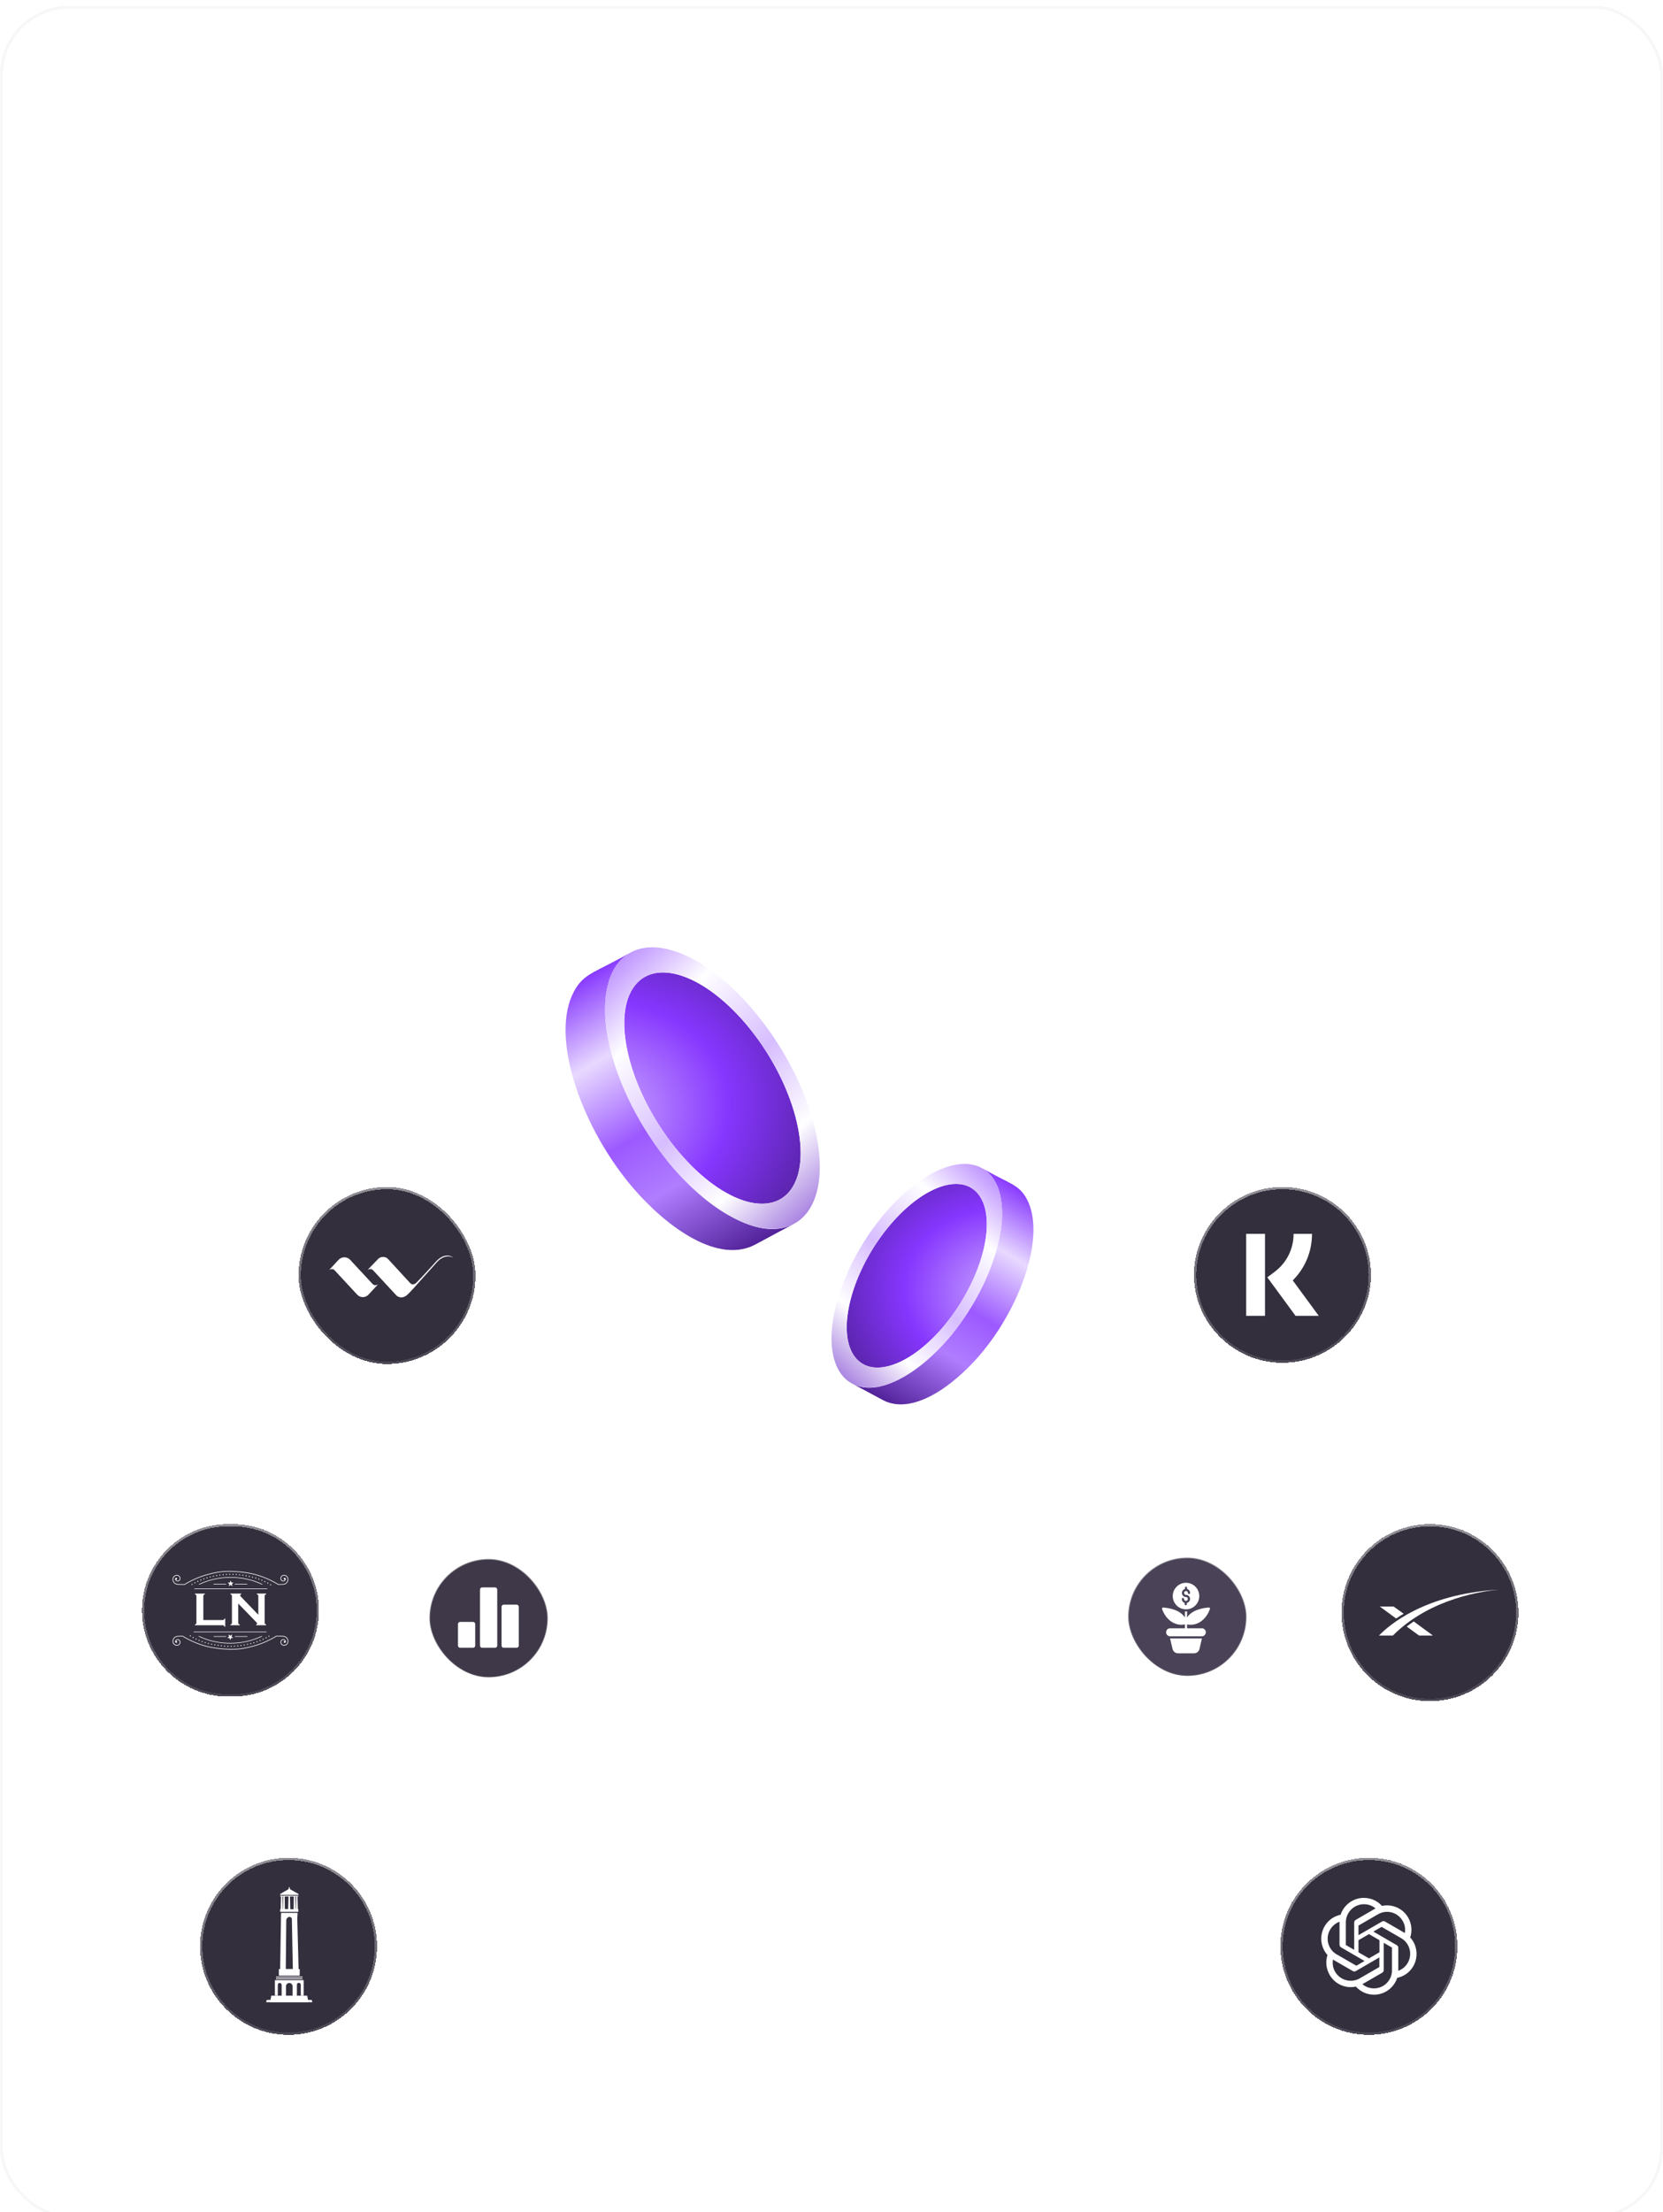 <svg width="361" height="480" viewBox="0 0 361 480" fill="none" xmlns="http://www.w3.org/2000/svg">
<g id="Bringing Liquidity to Illiquid Assets." filter="url(#filter0_d_2027_401)">
<g clip-path="url(#clip0_2027_401)">
<rect width="361" height="480" rx="15.042" fill="white" fill-opacity="0.06" shape-rendering="crispEdges"/>
<g id="Group 1410089391">
<g id="Frame 2085663258">
<rect x="50.922" y="230.157" width="259.782" height="259.782" rx="129.891" stroke="url(#paint0_linear_2027_401)" stroke-width="0.313"/>
<g id="Frame 2085663252" filter="url(#filter1_d_2027_401)">
<path d="M291.201 345.27C291.201 334.659 299.802 326.058 310.412 326.058C321.023 326.058 329.624 334.659 329.624 345.27C329.624 355.88 321.023 364.481 310.412 364.481C299.802 364.481 291.201 355.88 291.201 345.27Z" fill="#342F3D" shape-rendering="crispEdges"/>
<path d="M310.413 326.309C320.884 326.309 329.374 334.798 329.374 345.27C329.373 355.741 320.884 364.231 310.413 364.231C299.941 364.231 291.452 355.742 291.452 345.27C291.452 334.798 299.941 326.309 310.413 326.309Z" stroke="url(#paint1_linear_2027_401)" stroke-width="0.501" shape-rendering="crispEdges"/>
<g id="Group 40716">
<path id="Vector" d="M302.532 343.966H299.534L303.066 346.553C303.579 346.204 304.175 345.834 304.709 345.526L302.532 343.966ZM306.885 347.19C306.372 347.539 305.858 347.929 305.366 348.298L308.035 350.249H311.053L306.885 347.19Z" fill="white"/>
<path id="Vector_2" d="M325.406 340.29C308.979 341.235 301.382 348.257 299.678 349.92L299.329 350.249H302.368C310.581 342.015 322.388 340.557 325.406 340.29Z" fill="white"/>
</g>
</g>
<g id="Frame 2085663245" filter="url(#filter2_d_2027_401)">
<path d="M277.947 417.683C277.947 407.072 286.548 398.471 297.158 398.471C307.769 398.471 316.37 407.072 316.37 417.683C316.37 428.293 307.769 436.894 297.158 436.894C286.548 436.894 277.947 428.293 277.947 417.683Z" fill="#342F3D" shape-rendering="crispEdges"/>
<path d="M297.159 398.722C307.63 398.722 316.12 407.211 316.12 417.683C316.119 428.154 307.63 436.644 297.159 436.644C286.687 436.644 278.198 428.155 278.198 417.683C278.198 407.211 286.687 398.722 297.159 398.722Z" stroke="url(#paint2_linear_2027_401)" stroke-width="0.501" shape-rendering="crispEdges"/>
<g id="Group">
<path id="Vector_3" d="M306.127 415.763C306.593 414.337 306.437 412.754 305.687 411.457C304.548 409.46 302.245 408.449 299.993 408.916C299.01 407.8 297.56 407.178 296.059 407.178C293.756 407.178 291.737 408.656 291.012 410.835C289.537 411.146 288.269 412.054 287.518 413.377C286.38 415.374 286.638 417.864 288.165 419.576C287.7 421.029 287.881 422.585 288.631 423.882C289.77 425.879 292.073 426.917 294.325 426.424C295.334 427.539 296.758 428.187 298.259 428.187C300.562 428.187 302.581 426.709 303.306 424.53C304.781 424.219 306.049 423.311 306.8 421.988C307.939 419.991 307.68 417.475 306.127 415.763ZM298.259 426.813C297.327 426.813 296.447 426.502 295.749 425.905C295.774 425.879 295.852 425.853 295.878 425.827L300.045 423.415C300.252 423.285 300.381 423.078 300.381 422.818V416.93L302.141 417.942C302.167 417.942 302.167 417.968 302.167 417.994V422.87C302.193 425.049 300.433 426.813 298.259 426.813ZM289.822 423.207C289.356 422.403 289.201 421.47 289.356 420.562C289.382 420.588 289.434 420.614 289.485 420.64L293.652 423.052C293.859 423.181 294.118 423.181 294.325 423.052L299.424 420.095V422.144C299.424 422.17 299.424 422.196 299.398 422.196L295.179 424.634C293.316 425.723 290.909 425.075 289.822 423.207ZM288.735 414.077C289.201 413.273 289.925 412.677 290.779 412.339V417.319C290.779 417.553 290.909 417.786 291.116 417.916L296.214 420.873L294.455 421.885C294.429 421.885 294.403 421.91 294.403 421.885L290.184 419.446C288.269 418.357 287.648 415.945 288.735 414.077ZM303.228 417.449L298.13 414.492L299.89 413.481C299.915 413.481 299.941 413.455 299.941 413.481L304.16 415.919C306.049 417.008 306.67 419.42 305.583 421.288C305.118 422.092 304.393 422.689 303.539 423V418.046C303.565 417.812 303.435 417.579 303.228 417.449ZM304.962 414.803C304.936 414.778 304.885 414.752 304.833 414.726L300.666 412.313C300.459 412.184 300.2 412.184 299.993 412.313L294.895 415.27V413.221C294.895 413.195 294.895 413.169 294.92 413.169L299.139 410.731C301.028 409.642 303.409 410.29 304.496 412.184C304.962 412.962 305.118 413.896 304.962 414.803ZM293.937 418.435L292.177 417.423C292.151 417.423 292.151 417.397 292.151 417.371V412.495C292.151 410.316 293.911 408.552 296.085 408.552C297.017 408.552 297.897 408.864 298.595 409.46C298.57 409.486 298.518 409.512 298.466 409.538L294.299 411.95C294.092 412.08 293.963 412.288 293.963 412.547V418.435H293.937ZM294.895 416.36L297.172 415.037L299.45 416.36V418.98L297.172 420.302L294.895 418.98V416.36Z" fill="white"/>
</g>
</g>
<g id="Frame 1410089376" filter="url(#filter3_d_2027_401)">
<path d="M43.423 417.683C43.423 407.072 52.024 398.471 62.635 398.471C73.245 398.471 81.846 407.072 81.846 417.683C81.846 428.293 73.245 436.894 62.635 436.894C52.024 436.894 43.423 428.293 43.423 417.683Z" fill="#342F3D" shape-rendering="crispEdges"/>
<path d="M62.635 398.722C73.106 398.722 81.596 407.211 81.596 417.683C81.596 428.154 73.106 436.644 62.635 436.644C52.163 436.644 43.674 428.155 43.674 417.683C43.674 407.211 52.163 398.722 62.635 398.722Z" stroke="url(#paint3_linear_2027_401)" stroke-width="0.501" shape-rendering="crispEdges"/>
<g id="Group 10458">
<g id="Group 41">
<g id="Group 40">
<g id="Group 39">
<g id="Group 38">
<g id="Group 35">
<path id="Path 109" d="M63.392 411.746V411.677C63.355 411.609 63.392 411.677 63.392 411.746Z" fill="white"/>
<path id="Path 110" d="M62.312 411.533V411.57C62.243 411.639 62.275 411.607 62.312 411.533Z" fill="white"/>
<path id="Path 112" d="M64.817 422.603L64.541 412.06V411.783V411.645V411.507V411.47L64.61 410.427H61.025L60.988 411.331V411.369V411.406V411.512V412.001L60.812 422.619H60.536V424.044H65.062V422.619H64.817V422.603ZM62.036 422.603L62.142 412.06C62.142 411.953 62.179 411.815 62.211 411.714C62.456 411.4 62.631 411.294 62.801 411.294C62.972 411.294 63.147 411.363 63.254 411.502L63.291 411.539C63.328 411.645 63.36 411.746 63.36 411.884L63.567 422.603H62.036Z" fill="white"/>
</g>
<g id="Group 37">
<g id="Group 36">
<path id="Rectangle 21" d="M65.669 424.252H59.924V424.428H65.669V424.252Z" fill="white"/>
<path id="Rectangle 22" d="M65.669 424.635H59.924V424.81H65.669V424.635Z" fill="white"/>
</g>
<path id="Path 113" d="M59.674 425.017V428.356H60.301V426.022C60.301 425.815 60.509 425.639 60.722 425.639C60.934 425.639 61.142 425.815 61.142 426.059V428.394H62.083V426.373C62.083 425.953 62.397 425.645 62.812 425.645C63.195 425.645 63.509 425.958 63.509 426.373V428.394H64.45V426.028C64.45 425.82 64.626 425.608 64.87 425.608C65.078 425.608 65.29 425.783 65.29 426.028V428.362H65.918V425.023H59.684L59.674 425.017Z" fill="white"/>
</g>
</g>
<path id="Path 114" d="M64.759 406.887V406.711H60.823V406.887H60.998L60.929 409.604H60.823V410.194H64.759V409.604H64.652L64.583 406.855H64.759V406.892V406.887ZM62.945 406.887H63.78L63.743 409.636H63.014L62.945 406.887ZM62.562 409.598H61.833L61.796 406.881H62.631L62.562 409.598ZM61.307 406.887H61.482L61.413 409.604H61.344L61.307 406.887ZM64.232 409.598H64.163L64.094 406.849H64.269L64.232 409.598Z" fill="white"/>
</g>
<path id="Path 115" d="M63.227 405.451L62.95 405.276L62.844 404.824H62.737L62.631 405.276L62.355 405.451L60.823 406.323V406.531H64.791V406.323L63.221 405.451H63.227Z" fill="white"/>
</g>
<path id="Path 116" d="M66.972 429.814H58.616L58.892 428.389H66.69L66.966 429.814H66.972Z" fill="white"/>
<path id="Path 117" d="M67.807 429.813H57.781L57.887 429.324H67.668L67.807 429.813Z" fill="white"/>
</g>
</g>
</g>
</g>
<g id="Frame 2085663257">
<rect x="76.784" y="256.757" width="207.32" height="207.32" rx="103.66" stroke="url(#paint4_linear_2027_401)" stroke-width="0.313"/>
<g id="OBJECTS" clip-path="url(#clip1_2027_401)">
<g id="Group_2">
<path id="Union" d="M133.554 208.624C132 211.096 131.401 214.204 131.352 217.528C131.217 228.113 137.665 241.674 144.773 250.506L144.755 250.515C151.889 259.381 164.095 268.721 172.338 264.318C165.267 268.026 164.031 268.878 162.685 269.37C154.182 272.478 143.012 263.514 136.209 255.066L136.217 255.061C125.906 242.256 119.448 223.623 124.562 213.952C124.696 213.688 124.843 213.437 125.002 213.185L133.554 208.624ZM136.672 205.543C135.481 206.248 134.371 207.323 133.554 208.624L125.001 213.185C127.127 209.832 129.431 209.681 136.672 205.543ZM136.672 205.543C136.766 205.488 136.861 205.435 136.955 205.384C136.861 205.438 136.765 205.49 136.672 205.543Z" fill="url(#paint5_linear_2027_401)"/>
</g>
<path id="Vector_4" d="M137.323 213.304C141.801 206.212 153.228 210.112 162.795 221.993C172.35 233.873 176.486 249.318 172.008 256.41C167.53 263.502 156.103 259.602 146.535 247.722C136.98 235.841 132.845 220.397 137.323 213.304Z" fill="url(#paint6_radial_2027_401)"/>
<path id="Vector_5" d="M164.544 219.197C152.897 204.712 139.023 199.984 133.554 208.624C128.098 217.265 133.114 236.021 144.761 250.506C156.408 264.991 170.295 269.731 175.751 261.078C181.208 252.426 176.192 233.681 164.544 219.197ZM171.995 256.41C167.518 263.502 156.09 259.602 146.523 247.722C136.968 235.841 132.832 220.397 137.31 213.304C141.788 206.212 153.215 210.112 162.783 221.993C172.338 233.873 176.473 249.318 171.995 256.41Z" fill="url(#paint7_linear_2027_401)"/>
</g>
<g id="Frame 2085663241" filter="url(#filter4_d_2027_401)">
<path d="M30.815 344.776C30.815 334.438 39.195 326.058 49.533 326.058H50.52C60.858 326.058 69.238 334.438 69.238 344.776C69.238 355.113 60.858 363.494 50.52 363.494H49.533C39.195 363.494 30.815 355.113 30.815 344.776Z" fill="#342F3D" shape-rendering="crispEdges"/>
<path d="M49.533 326.309H50.52C60.719 326.309 68.988 334.577 68.988 344.776C68.988 354.975 60.719 363.243 50.52 363.243H49.533C39.334 363.243 31.066 354.975 31.066 344.776C31.066 334.577 39.334 326.309 49.533 326.309Z" stroke="url(#paint8_linear_2027_401)" stroke-width="0.501" shape-rendering="crispEdges"/>
<g id="Layer_1" clip-path="url(#clip2_2027_401)">
<g id="Group_3">
<path id="Vector_6" d="M44.138 346.884H48.36C48.464 346.884 48.542 346.86 48.597 346.814C48.651 346.767 48.694 346.684 48.727 346.562H48.888V348.339H48.727C48.694 348.217 48.649 348.135 48.597 348.087C48.542 348.039 48.464 348.018 48.36 348.018H42.315V347.857C42.437 347.824 42.52 347.779 42.567 347.727C42.615 347.672 42.637 347.594 42.637 347.49V341.678C42.637 341.573 42.613 341.495 42.567 341.441C42.52 341.387 42.437 341.343 42.315 341.311V341.15H44.459V341.311C44.337 341.341 44.255 341.384 44.207 341.439C44.159 341.493 44.138 341.573 44.138 341.678V346.886V346.884Z" fill="white"/>
<path id="Vector_7" d="M51.722 343.311V347.488C51.722 347.592 51.746 347.67 51.792 347.724C51.839 347.779 51.922 347.822 52.044 347.855V348.015H50.026V347.855C50.148 347.822 50.23 347.776 50.278 347.724C50.326 347.67 50.347 347.592 50.347 347.488V341.669C50.347 341.569 50.323 341.491 50.278 341.437C50.23 341.382 50.148 341.339 50.026 341.306V341.146H52.361V341.306C52.217 341.343 52.144 341.421 52.144 341.539C52.144 341.619 52.191 341.708 52.285 341.806L56.075 345.746V341.669C56.075 341.569 56.051 341.491 56.005 341.437C55.957 341.382 55.875 341.339 55.753 341.306V341.146H57.771V341.306C57.649 341.339 57.567 341.384 57.519 341.437C57.471 341.491 57.45 341.567 57.45 341.669V347.488C57.45 347.592 57.474 347.67 57.519 347.724C57.567 347.779 57.649 347.822 57.771 347.855V348.015H55.608V347.855C55.749 347.824 55.818 347.753 55.818 347.637C55.818 347.57 55.736 347.453 55.571 347.286L51.72 343.311H51.722Z" fill="white"/>
</g>
<g id="Group_4">
<path id="Vector_8" d="M58.016 340.038H42.187V340.155H58.016V340.038Z" fill="white"/>
<g id="Group_5">
<path id="Vector_9" fill-rule="evenodd" clip-rule="evenodd" d="M50.113 338.398L50.219 338.728C50.226 338.748 50.243 338.761 50.265 338.761H50.61C50.632 338.761 50.649 338.774 50.656 338.793C50.662 338.813 50.656 338.835 50.638 338.848L50.358 339.052C50.341 339.065 50.334 339.087 50.341 339.106L50.449 339.436C50.456 339.456 50.449 339.478 50.432 339.491C50.415 339.504 50.393 339.504 50.376 339.491L50.095 339.286C50.078 339.273 50.056 339.273 50.039 339.286L49.759 339.491C49.741 339.504 49.72 339.504 49.702 339.491C49.685 339.478 49.678 339.456 49.685 339.436L49.794 339.106C49.8 339.087 49.794 339.065 49.776 339.052L49.496 338.848C49.479 338.835 49.472 338.813 49.479 338.793C49.485 338.774 49.502 338.761 49.524 338.761H49.872C49.893 338.761 49.911 338.748 49.917 338.728L50.024 338.398C50.03 338.379 50.048 338.365 50.069 338.365C50.091 338.365 50.108 338.379 50.115 338.398H50.113Z" fill="white"/>
<path id="Vector_10" fill-rule="evenodd" clip-rule="evenodd" d="M50.946 339.159V339.041H53.668V339.159H50.946ZM46.361 339.159V339.041H49.083V339.159H46.361Z" fill="white"/>
<g id="Group_6">
<path id="Vector_11" d="M62.532 337.729C62.453 337.492 62.286 337.31 62.08 337.205C61.873 337.101 61.626 337.075 61.389 337.153C61.278 337.19 61.183 337.251 61.105 337.327C61.024 337.407 60.963 337.503 60.924 337.609C60.911 337.646 60.903 337.683 60.894 337.72C60.866 337.883 60.894 338.044 60.963 338.176C61.05 338.339 61.198 338.459 61.378 338.491C61.478 338.509 61.576 338.502 61.665 338.472C61.754 338.443 61.832 338.393 61.893 338.328C61.956 338.261 61.999 338.181 62.017 338.087C62.038 337.963 62.025 337.8 61.897 337.738C61.869 337.724 61.837 337.716 61.802 337.718C61.687 337.72 61.595 337.816 61.597 337.931C61.6 338.046 61.745 338.135 61.81 338.135C61.876 338.135 61.843 338.133 61.858 338.128C61.843 338.168 61.819 338.202 61.791 338.233C61.745 338.28 61.687 338.317 61.621 338.339C61.554 338.361 61.478 338.367 61.404 338.354C61.267 338.33 61.154 338.235 61.089 338.111C61.033 338.005 61.011 337.874 61.033 337.744C61.039 337.716 61.046 337.685 61.057 337.655C61.087 337.57 61.137 337.49 61.202 337.427C61.265 337.366 61.343 337.316 61.432 337.288C61.632 337.223 61.841 337.242 62.015 337.331C62.188 337.418 62.33 337.572 62.395 337.774C62.44 337.911 62.453 338.052 62.438 338.187C62.403 338.493 62.217 338.782 61.945 338.934C61.648 339.099 61.276 339.099 60.905 339.097C60.818 339.097 60.731 339.097 60.642 339.097H60.414C58.911 338.181 57.275 337.462 55.542 336.975C53.852 336.502 51.605 336.248 49.765 336.248C47.925 336.248 46.613 336.502 44.926 336.975C43.193 337.462 41.557 338.183 40.054 339.097H39.403C39.316 339.097 39.229 339.097 39.14 339.097C38.77 339.097 38.399 339.097 38.102 338.934C37.83 338.784 37.643 338.496 37.608 338.187C37.593 338.052 37.608 337.911 37.652 337.774C37.717 337.575 37.858 337.42 38.032 337.331C38.206 337.244 38.414 337.223 38.614 337.288C38.703 337.318 38.781 337.366 38.844 337.427C38.91 337.492 38.959 337.57 38.99 337.655C39.001 337.685 39.009 337.716 39.014 337.744C39.038 337.874 39.014 338.005 38.957 338.111C38.892 338.235 38.779 338.328 38.642 338.354C38.566 338.367 38.492 338.361 38.425 338.339C38.358 338.317 38.299 338.28 38.256 338.233C38.227 338.202 38.204 338.168 38.188 338.128C38.204 338.133 38.171 338.133 38.236 338.135C38.301 338.135 38.447 338.046 38.449 337.931C38.451 337.816 38.36 337.72 38.245 337.718C38.21 337.718 38.18 337.724 38.149 337.738C38.021 337.798 38.006 337.961 38.03 338.087C38.047 338.181 38.091 338.263 38.154 338.328C38.215 338.393 38.295 338.443 38.382 338.472C38.471 338.5 38.569 338.509 38.668 338.491C38.849 338.459 38.998 338.339 39.083 338.176C39.153 338.044 39.183 337.881 39.153 337.72C39.146 337.683 39.135 337.646 39.122 337.609C39.085 337.503 39.025 337.405 38.942 337.327C38.864 337.251 38.768 337.19 38.657 337.153C38.421 337.075 38.175 337.101 37.969 337.205C37.763 337.31 37.596 337.492 37.517 337.729C37.465 337.885 37.45 338.046 37.467 338.2C37.509 338.565 37.739 338.91 38.069 339.078C38.384 339.238 38.764 339.236 39.14 339.236C39.231 339.236 39.322 339.236 39.413 339.236H40.095C41.596 338.315 43.232 337.594 44.963 337.108C46.639 336.636 47.938 336.384 49.765 336.384C51.591 336.384 53.828 336.636 55.505 337.108C57.239 337.594 58.872 338.315 60.373 339.232H60.377L60.633 339.234C60.724 339.234 60.816 339.234 60.907 339.234C61.283 339.234 61.663 339.234 61.978 339.075C62.308 338.908 62.538 338.565 62.579 338.198C62.597 338.044 62.581 337.883 62.529 337.727L62.532 337.729Z" fill="white"/>
<path id="Vector_12" d="M46.475 338.09C47.639 337.827 48.847 337.695 50.069 337.695C51.292 337.695 52.5 337.827 53.664 338.09C54.754 338.335 55.801 338.696 56.781 339.158H57.078L57.052 339.145C56.005 338.631 54.876 338.235 53.699 337.97C52.522 337.705 51.301 337.571 50.069 337.571C48.838 337.571 47.615 337.705 46.44 337.97C45.263 338.235 44.133 338.631 43.087 339.145L43.06 339.158H43.358C44.338 338.696 45.385 338.335 46.475 338.09Z" fill="white"/>
</g>
<g id="Group_7">
<path id="Vector_13" d="M41.683 339.275C41.653 339.275 41.622 339.264 41.601 339.241C41.579 339.219 41.566 339.189 41.566 339.158C41.566 339.128 41.579 339.098 41.601 339.076C41.644 339.033 41.722 339.033 41.765 339.076C41.787 339.098 41.8 339.128 41.8 339.158C41.8 339.189 41.787 339.219 41.765 339.241C41.744 339.262 41.713 339.275 41.683 339.275Z" fill="white"/>
<path id="Vector_14" d="M58.075 338.965C58.019 338.932 57.997 338.863 58.032 338.807C58.064 338.75 58.134 338.728 58.19 338.761C58.247 338.793 58.266 338.863 58.233 338.919C58.212 338.959 58.173 338.98 58.132 338.98C58.112 338.98 58.092 338.974 58.075 338.965ZM42.2 338.861C42.17 338.804 42.192 338.733 42.248 338.702C42.304 338.672 42.376 338.694 42.407 338.75C42.435 338.807 42.415 338.878 42.357 338.909C42.339 338.917 42.32 338.922 42.302 338.922C42.261 338.922 42.22 338.9 42.2 338.859V338.861ZM57.45 338.641C57.391 338.615 57.367 338.544 57.393 338.485C57.421 338.426 57.491 338.403 57.549 338.431C57.608 338.459 57.634 338.528 57.606 338.587C57.586 338.628 57.543 338.654 57.499 338.654C57.482 338.654 57.467 338.65 57.45 338.644V338.641ZM42.837 338.537C42.811 338.479 42.837 338.409 42.893 338.383C42.952 338.357 43.021 338.381 43.05 338.439C43.076 338.498 43.05 338.568 42.993 338.594C42.976 338.602 42.961 338.605 42.943 338.605C42.9 338.605 42.856 338.578 42.837 338.535V338.537ZM56.8 338.357C56.741 338.333 56.711 338.264 56.735 338.205C56.759 338.144 56.828 338.116 56.887 338.14C56.946 338.164 56.976 338.233 56.952 338.294C56.932 338.34 56.889 338.366 56.843 338.366C56.828 338.366 56.813 338.363 56.8 338.357ZM43.49 338.25C43.467 338.19 43.495 338.122 43.556 338.096C43.616 338.072 43.684 338.103 43.708 338.161C43.731 338.22 43.703 338.29 43.642 338.313C43.629 338.32 43.614 338.322 43.599 338.322C43.551 338.322 43.508 338.296 43.49 338.25ZM56.138 338.107C56.077 338.085 56.044 338.02 56.066 337.957C56.088 337.896 56.153 337.864 56.216 337.886C56.277 337.907 56.309 337.972 56.288 338.035C56.27 338.083 56.224 338.114 56.177 338.114C56.164 338.114 56.151 338.111 56.138 338.107ZM44.155 337.994C44.133 337.931 44.166 337.866 44.227 337.844C44.288 337.823 44.355 337.855 44.374 337.916C44.396 337.977 44.364 338.044 44.303 338.064C44.29 338.068 44.277 338.07 44.264 338.07C44.214 338.07 44.17 338.04 44.153 337.992L44.155 337.994ZM55.464 337.89C55.401 337.87 55.367 337.805 55.384 337.744C55.404 337.681 55.469 337.647 55.529 337.664C55.593 337.684 55.627 337.749 55.608 337.81C55.593 337.86 55.545 337.892 55.495 337.892C55.495 337.892 55.473 337.892 55.46 337.888L55.464 337.89ZM44.833 337.768C44.813 337.705 44.85 337.642 44.911 337.623C44.974 337.603 45.039 337.64 45.056 337.701C45.074 337.764 45.039 337.827 44.976 337.847C44.965 337.851 44.952 337.851 44.941 337.851C44.891 337.851 44.843 337.818 44.828 337.768H44.833ZM54.78 337.701C54.717 337.684 54.68 337.621 54.696 337.558C54.711 337.495 54.776 337.458 54.839 337.473C54.902 337.49 54.939 337.553 54.923 337.616C54.91 337.668 54.861 337.703 54.811 337.703C54.811 337.703 54.791 337.703 54.782 337.699L54.78 337.701ZM45.517 337.571C45.502 337.508 45.539 337.445 45.602 337.429C45.664 337.412 45.727 337.451 45.745 337.514C45.762 337.577 45.723 337.64 45.66 337.658C45.66 337.658 45.641 337.662 45.632 337.662C45.58 337.662 45.532 337.627 45.519 337.573L45.517 337.571ZM54.092 337.536C54.029 337.523 53.987 337.46 54 337.397C54.014 337.334 54.076 337.295 54.139 337.308C54.202 337.321 54.242 337.384 54.228 337.447C54.218 337.501 54.168 337.54 54.113 337.54C54.113 337.54 54.096 337.54 54.09 337.536H54.092ZM46.21 337.403C46.197 337.34 46.236 337.277 46.299 337.264C46.362 337.251 46.425 337.29 46.438 337.353C46.451 337.416 46.412 337.479 46.346 337.492C46.346 337.492 46.329 337.495 46.323 337.495C46.268 337.495 46.221 337.458 46.208 337.401L46.21 337.403ZM53.395 337.399C53.331 337.388 53.288 337.327 53.301 337.262C53.312 337.199 53.373 337.156 53.438 337.169C53.503 337.18 53.544 337.241 53.533 337.306C53.523 337.362 53.475 337.401 53.418 337.401C53.418 337.401 53.405 337.401 53.397 337.401L53.395 337.399ZM46.911 337.262C46.9 337.197 46.942 337.136 47.007 337.125C47.07 337.115 47.131 337.158 47.144 337.221C47.154 337.284 47.111 337.345 47.048 337.358C47.048 337.358 47.035 337.358 47.026 337.358C46.97 337.358 46.92 337.319 46.911 337.262ZM52.693 337.284C52.63 337.273 52.584 337.214 52.595 337.149C52.604 337.086 52.665 337.041 52.728 337.052C52.793 337.06 52.836 337.121 52.828 337.184C52.819 337.243 52.769 337.284 52.712 337.284C52.712 337.284 52.702 337.284 52.695 337.284H52.693ZM47.615 337.147C47.606 337.082 47.652 337.023 47.715 337.015C47.778 337.006 47.839 337.052 47.845 337.115C47.854 337.18 47.81 337.238 47.745 337.247C47.745 337.247 47.734 337.247 47.728 337.247C47.671 337.247 47.619 337.206 47.613 337.147H47.615ZM51.989 337.193C51.924 337.186 51.878 337.128 51.887 337.062C51.894 336.997 51.952 336.952 52.017 336.96C52.083 336.967 52.128 337.026 52.122 337.091C52.115 337.149 52.065 337.193 52.007 337.193H51.994H51.989ZM48.323 337.06C48.316 336.995 48.364 336.939 48.429 336.932C48.495 336.926 48.551 336.973 48.558 337.039C48.564 337.104 48.516 337.16 48.451 337.167C48.451 337.167 48.445 337.167 48.44 337.167C48.382 337.167 48.33 337.121 48.325 337.06H48.323ZM51.283 337.125C51.218 337.121 51.17 337.065 51.175 336.999C51.179 336.934 51.236 336.887 51.301 336.891C51.366 336.895 51.414 336.952 51.409 337.017C51.405 337.08 51.353 337.125 51.292 337.125C51.292 337.125 51.285 337.125 51.283 337.125ZM49.035 336.999C49.031 336.934 49.081 336.88 49.146 336.876C49.211 336.871 49.266 336.921 49.27 336.986C49.274 337.052 49.224 337.108 49.159 337.11H49.153C49.092 337.11 49.04 337.062 49.038 336.999H49.035ZM50.575 337.086C50.51 337.086 50.46 337.032 50.462 336.965C50.465 336.9 50.519 336.85 50.584 336.852C50.649 336.854 50.699 336.906 50.697 336.973C50.695 337.036 50.643 337.086 50.58 337.086H50.575ZM49.748 336.967C49.748 336.902 49.798 336.85 49.863 336.847C49.928 336.847 49.98 336.9 49.982 336.963C49.982 337.028 49.932 337.08 49.867 337.08H49.865C49.802 337.08 49.75 337.03 49.748 336.965V336.967Z" fill="white"/>
<path id="Vector_15" d="M58.737 339.353C58.707 339.353 58.676 339.34 58.655 339.318C58.644 339.307 58.635 339.294 58.631 339.279C58.626 339.264 58.622 339.251 58.622 339.236C58.622 339.203 58.635 339.175 58.657 339.154C58.689 339.121 58.741 339.11 58.785 339.128C58.8 339.134 58.813 339.143 58.824 339.154C58.845 339.175 58.858 339.206 58.858 339.236C58.858 339.251 58.854 339.266 58.85 339.279C58.845 339.292 58.837 339.305 58.826 339.318C58.815 339.329 58.802 339.338 58.787 339.342C58.774 339.349 58.759 339.351 58.743 339.351L58.737 339.353Z" fill="white"/>
</g>
</g>
</g>
<g id="Group_8">
<path id="Vector_16" d="M57.866 349.397H42.037V349.514H57.866V349.397Z" fill="white"/>
<g id="Group_9">
<path id="Vector_17" fill-rule="evenodd" clip-rule="evenodd" d="M49.941 351.154L49.834 350.824C49.828 350.804 49.811 350.791 49.789 350.791H49.444C49.422 350.791 49.404 350.778 49.398 350.759C49.392 350.739 49.398 350.717 49.415 350.704L49.696 350.5C49.713 350.487 49.719 350.466 49.713 350.446L49.604 350.116C49.598 350.096 49.604 350.075 49.622 350.062C49.639 350.048 49.661 350.048 49.678 350.062L49.958 350.266C49.976 350.279 49.997 350.279 50.015 350.266L50.295 350.062C50.312 350.048 50.334 350.048 50.352 350.062C50.369 350.075 50.375 350.096 50.369 350.116L50.26 350.446C50.254 350.466 50.26 350.487 50.278 350.5L50.558 350.704C50.575 350.717 50.582 350.739 50.575 350.759C50.569 350.778 50.551 350.791 50.53 350.791H50.182C50.16 350.791 50.143 350.804 50.136 350.824L50.03 351.154C50.023 351.174 50.006 351.187 49.984 351.187C49.963 351.187 49.945 351.174 49.939 351.154H49.941Z" fill="white"/>
<path id="Vector_18" fill-rule="evenodd" clip-rule="evenodd" d="M49.107 350.392V350.509H46.386V350.392H49.107ZM53.692 350.392V350.509H50.971V350.392H53.692Z" fill="white"/>
<g id="Group_10">
<path id="Vector_19" d="M37.522 351.823C37.6 352.06 37.767 352.242 37.974 352.346C38.18 352.451 38.428 352.477 38.664 352.399C38.775 352.362 38.871 352.301 38.949 352.225C39.029 352.144 39.09 352.049 39.129 351.942C39.142 351.906 39.151 351.869 39.16 351.832C39.188 351.669 39.16 351.508 39.09 351.376C39.003 351.213 38.855 351.093 38.675 351.061C38.575 351.043 38.478 351.05 38.389 351.08C38.3 351.108 38.221 351.158 38.16 351.224C38.097 351.291 38.054 351.371 38.037 351.465C38.015 351.588 38.028 351.751 38.156 351.814C38.184 351.827 38.217 351.836 38.252 351.834C38.367 351.832 38.458 351.736 38.456 351.621C38.454 351.506 38.308 351.417 38.243 351.417C38.178 351.417 38.21 351.419 38.195 351.423C38.21 351.384 38.234 351.35 38.263 351.319C38.308 351.271 38.367 351.234 38.432 351.213C38.499 351.191 38.575 351.184 38.649 351.197C38.786 351.221 38.899 351.317 38.964 351.441C39.021 351.547 39.042 351.677 39.021 351.808C39.014 351.836 39.008 351.866 38.997 351.897C38.966 351.982 38.916 352.062 38.851 352.125C38.788 352.186 38.71 352.236 38.621 352.264C38.421 352.329 38.213 352.31 38.039 352.22C37.865 352.134 37.724 351.979 37.659 351.777C37.613 351.641 37.6 351.499 37.615 351.365C37.65 351.058 37.837 350.77 38.108 350.618C38.406 350.453 38.777 350.453 39.149 350.455C39.236 350.455 39.322 350.455 39.411 350.455H39.64C41.143 351.371 42.778 352.09 44.511 352.577C46.201 353.05 48.449 353.304 50.289 353.304C52.128 353.304 53.44 353.05 55.128 352.577C56.861 352.09 58.496 351.369 59.999 350.455H60.651C60.738 350.455 60.825 350.455 60.914 350.455C61.283 350.455 61.654 350.455 61.952 350.618C62.223 350.767 62.41 351.056 62.445 351.365C62.46 351.499 62.445 351.641 62.401 351.777C62.336 351.977 62.195 352.131 62.021 352.22C61.848 352.307 61.639 352.329 61.439 352.264C61.35 352.233 61.272 352.186 61.209 352.125C61.144 352.06 61.094 351.982 61.064 351.897C61.053 351.866 61.044 351.836 61.04 351.808C61.016 351.677 61.04 351.547 61.096 351.441C61.161 351.317 61.274 351.224 61.411 351.197C61.487 351.184 61.561 351.191 61.628 351.213C61.696 351.234 61.754 351.271 61.798 351.319C61.826 351.35 61.85 351.384 61.865 351.423C61.85 351.419 61.882 351.419 61.817 351.417C61.752 351.417 61.607 351.506 61.604 351.621C61.602 351.736 61.693 351.832 61.809 351.834C61.843 351.834 61.874 351.827 61.904 351.814C62.032 351.753 62.047 351.591 62.024 351.465C62.006 351.371 61.963 351.289 61.9 351.224C61.839 351.158 61.759 351.108 61.672 351.08C61.583 351.052 61.485 351.043 61.385 351.061C61.205 351.093 61.055 351.213 60.97 351.376C60.901 351.508 60.87 351.671 60.901 351.832C60.907 351.869 60.918 351.906 60.931 351.942C60.968 352.049 61.029 352.147 61.111 352.225C61.19 352.301 61.285 352.362 61.396 352.399C61.633 352.477 61.878 352.451 62.084 352.346C62.291 352.242 62.458 352.06 62.536 351.823C62.588 351.667 62.603 351.506 62.586 351.352C62.545 350.987 62.315 350.641 61.984 350.474C61.669 350.314 61.289 350.316 60.914 350.316C60.822 350.316 60.731 350.316 60.64 350.316H59.958C58.457 351.237 56.822 351.958 55.091 352.444C53.414 352.915 52.115 353.167 50.289 353.167C48.462 353.167 46.225 352.915 44.548 352.444C42.815 351.958 41.182 351.237 39.681 350.32H39.676L39.42 350.318C39.329 350.318 39.238 350.318 39.147 350.318C38.771 350.318 38.391 350.318 38.076 350.476C37.746 350.644 37.515 350.987 37.474 351.354C37.457 351.508 37.472 351.669 37.524 351.825L37.522 351.823Z" fill="white"/>
<path id="Vector_20" d="M53.581 351.46C52.417 351.723 51.209 351.855 49.986 351.855C48.764 351.855 47.556 351.723 46.392 351.46C45.301 351.215 44.255 350.854 43.275 350.392H42.977L43.004 350.405C44.05 350.919 45.18 351.315 46.357 351.58C47.534 351.845 48.755 351.979 49.986 351.979C51.218 351.979 52.441 351.845 53.616 351.58C54.793 351.315 55.922 350.919 56.969 350.405L56.995 350.392H56.698C55.718 350.854 54.671 351.215 53.581 351.46Z" fill="white"/>
</g>
<g id="Group_11">
<path id="Vector_21" d="M58.37 350.276C58.401 350.276 58.431 350.287 58.453 350.311C58.474 350.333 58.487 350.363 58.487 350.393C58.487 350.424 58.474 350.454 58.453 350.476C58.409 350.519 58.331 350.519 58.288 350.476C58.266 350.454 58.253 350.424 58.253 350.393C58.253 350.363 58.266 350.333 58.288 350.311C58.31 350.289 58.34 350.276 58.37 350.276Z" fill="white"/>
<path id="Vector_22" d="M41.979 350.585C42.035 350.618 42.057 350.687 42.022 350.744C41.99 350.8 41.92 350.822 41.864 350.789C41.807 350.757 41.788 350.687 41.821 350.631C41.842 350.592 41.881 350.57 41.922 350.57C41.942 350.57 41.962 350.576 41.979 350.585ZM57.854 350.691C57.884 350.748 57.862 350.82 57.806 350.85C57.749 350.88 57.678 350.859 57.647 350.802C57.619 350.746 57.639 350.674 57.697 350.644C57.715 350.635 57.734 350.631 57.752 350.631C57.793 350.631 57.834 350.652 57.854 350.694V350.691ZM42.605 350.911C42.663 350.937 42.687 351.009 42.661 351.067C42.633 351.126 42.563 351.15 42.505 351.121C42.446 351.093 42.42 351.024 42.448 350.965C42.468 350.924 42.511 350.898 42.555 350.898C42.572 350.898 42.587 350.902 42.605 350.909V350.911ZM57.217 351.015C57.243 351.074 57.217 351.143 57.161 351.169C57.102 351.195 57.033 351.171 57.005 351.113C56.978 351.054 57.005 350.985 57.061 350.959C57.078 350.95 57.093 350.948 57.111 350.948C57.154 350.948 57.198 350.974 57.217 351.017V351.015ZM43.254 351.193C43.313 351.217 43.343 351.287 43.319 351.345C43.295 351.406 43.226 351.434 43.167 351.41C43.108 351.386 43.078 351.317 43.102 351.256C43.121 351.211 43.165 351.184 43.211 351.184C43.226 351.184 43.241 351.187 43.254 351.193ZM56.564 351.302C56.587 351.363 56.559 351.43 56.498 351.456C56.438 351.48 56.37 351.449 56.346 351.391C56.322 351.332 56.351 351.263 56.411 351.239C56.425 351.232 56.44 351.23 56.455 351.23C56.503 351.23 56.546 351.256 56.564 351.302ZM43.916 351.443C43.977 351.465 44.01 351.53 43.988 351.593C43.966 351.654 43.901 351.686 43.838 351.664C43.777 351.643 43.745 351.578 43.767 351.515C43.784 351.467 43.83 351.436 43.877 351.436C43.89 351.436 43.903 351.439 43.916 351.443ZM55.899 351.556C55.921 351.619 55.888 351.684 55.827 351.706C55.767 351.727 55.699 351.695 55.68 351.634C55.658 351.573 55.691 351.506 55.751 351.486C55.764 351.482 55.777 351.48 55.79 351.48C55.84 351.48 55.884 351.51 55.901 351.558L55.899 351.556ZM44.59 351.66C44.653 351.68 44.687 351.745 44.67 351.806C44.651 351.869 44.585 351.903 44.525 351.886C44.462 351.866 44.427 351.801 44.446 351.74C44.462 351.691 44.509 351.658 44.559 351.658C44.559 351.658 44.581 351.658 44.594 351.662L44.59 351.66ZM55.221 351.784C55.241 351.847 55.204 351.91 55.143 351.929C55.08 351.949 55.015 351.912 54.998 351.851C54.98 351.788 55.015 351.725 55.078 351.706C55.089 351.701 55.102 351.701 55.113 351.701C55.163 351.701 55.211 351.734 55.226 351.784H55.221ZM45.274 351.851C45.337 351.869 45.374 351.932 45.358 351.995C45.343 352.058 45.278 352.095 45.215 352.079C45.152 352.062 45.115 351.999 45.13 351.936C45.144 351.884 45.194 351.849 45.243 351.849C45.243 351.849 45.263 351.849 45.272 351.853L45.274 351.851ZM54.537 351.979C54.552 352.042 54.515 352.105 54.452 352.121C54.389 352.138 54.327 352.099 54.309 352.036C54.292 351.973 54.331 351.91 54.394 351.893C54.394 351.893 54.413 351.888 54.422 351.888C54.474 351.888 54.522 351.923 54.535 351.977L54.537 351.979ZM45.962 352.014C46.025 352.027 46.067 352.09 46.054 352.153C46.041 352.216 45.977 352.255 45.915 352.242C45.852 352.229 45.812 352.166 45.825 352.103C45.836 352.049 45.886 352.01 45.941 352.01C45.941 352.01 45.958 352.01 45.965 352.014H45.962ZM53.844 352.149C53.857 352.212 53.818 352.275 53.755 352.288C53.692 352.301 53.629 352.262 53.616 352.199C53.603 352.136 53.642 352.073 53.708 352.06C53.708 352.06 53.725 352.058 53.731 352.058C53.786 352.058 53.833 352.095 53.846 352.151L53.844 352.149ZM46.66 352.153C46.722 352.164 46.766 352.225 46.753 352.29C46.742 352.353 46.681 352.396 46.616 352.383C46.551 352.373 46.51 352.312 46.52 352.247C46.531 352.19 46.579 352.151 46.636 352.151C46.636 352.151 46.649 352.151 46.657 352.151L46.66 352.153ZM53.143 352.29C53.154 352.355 53.112 352.416 53.047 352.427C52.984 352.438 52.923 352.394 52.91 352.331C52.9 352.268 52.943 352.207 53.006 352.194C53.006 352.194 53.019 352.194 53.028 352.194C53.084 352.194 53.134 352.234 53.143 352.29ZM47.361 352.268C47.424 352.279 47.47 352.338 47.459 352.403C47.45 352.466 47.389 352.512 47.326 352.501C47.261 352.492 47.218 352.431 47.226 352.368C47.235 352.31 47.285 352.268 47.342 352.268C47.342 352.268 47.352 352.268 47.359 352.268H47.361ZM52.439 352.403C52.448 352.468 52.402 352.527 52.339 352.535C52.276 352.544 52.215 352.499 52.209 352.436C52.2 352.37 52.244 352.312 52.309 352.303C52.309 352.303 52.32 352.303 52.326 352.303C52.383 352.303 52.435 352.344 52.441 352.403H52.439ZM48.065 352.36C48.13 352.366 48.175 352.425 48.167 352.49C48.16 352.555 48.102 352.601 48.036 352.592C47.971 352.585 47.926 352.527 47.932 352.462C47.939 352.403 47.989 352.36 48.047 352.36H48.06H48.065ZM51.731 352.492C51.737 352.557 51.69 352.614 51.625 352.62C51.559 352.627 51.503 352.579 51.496 352.514C51.49 352.449 51.538 352.392 51.603 352.386C51.603 352.386 51.609 352.386 51.614 352.386C51.672 352.386 51.724 352.431 51.729 352.492H51.731ZM48.771 352.427C48.836 352.431 48.884 352.488 48.879 352.553C48.875 352.618 48.818 352.666 48.753 352.661C48.688 352.657 48.64 352.601 48.645 352.535C48.649 352.472 48.701 352.427 48.762 352.427C48.762 352.427 48.769 352.427 48.771 352.427ZM51.019 352.553C51.023 352.618 50.973 352.672 50.908 352.677C50.843 352.681 50.788 352.631 50.784 352.566C50.78 352.501 50.83 352.444 50.895 352.442H50.901C50.962 352.442 51.014 352.49 51.016 352.553H51.019ZM49.479 352.464C49.544 352.464 49.594 352.518 49.592 352.585C49.59 352.651 49.535 352.7 49.47 352.698C49.405 352.696 49.355 352.644 49.357 352.577C49.359 352.514 49.411 352.464 49.474 352.464H49.479ZM50.306 352.583C50.306 352.648 50.256 352.7 50.191 352.703C50.126 352.703 50.074 352.651 50.072 352.588C50.072 352.522 50.122 352.47 50.187 352.47H50.189C50.252 352.47 50.304 352.52 50.306 352.585V352.583Z" fill="white"/>
<path id="Vector_23" d="M41.316 350.198C41.346 350.198 41.376 350.211 41.398 350.233C41.409 350.244 41.417 350.257 41.422 350.272C41.426 350.287 41.431 350.3 41.431 350.315C41.431 350.348 41.417 350.376 41.396 350.398C41.363 350.43 41.311 350.441 41.268 350.424C41.253 350.417 41.24 350.408 41.229 350.398C41.207 350.376 41.194 350.346 41.194 350.315C41.194 350.3 41.199 350.285 41.203 350.272C41.207 350.259 41.216 350.246 41.227 350.233C41.238 350.222 41.251 350.213 41.266 350.209C41.279 350.203 41.294 350.2 41.309 350.2L41.316 350.198Z" fill="white"/>
</g>
</g>
</g>
</g>
</g>
<g id="Frame 2085663253" filter="url(#filter5_d_2027_401)">
<path d="M259.184 271.985C259.184 261.448 267.859 252.906 278.396 252.906C288.933 252.906 297.607 261.448 297.607 271.985C297.607 282.522 288.933 291.065 278.396 291.065C267.859 291.065 259.184 282.522 259.184 271.985Z" fill="#342F3D" shape-rendering="crispEdges"/>
<path d="M278.396 253.157C288.797 253.157 297.357 261.589 297.357 271.985C297.357 282.382 288.797 290.814 278.396 290.814C267.995 290.814 259.435 282.382 259.435 271.985C259.435 261.589 267.995 253.157 278.396 253.157Z" stroke="url(#paint9_linear_2027_401)" stroke-width="0.501" shape-rendering="crispEdges"/>
<g id="Group 40718">
<path id="Vector_24" d="M284.806 263.092H280.807C280.807 266.373 279.301 269.368 276.683 271.34L275.105 272.523L281.238 280.879H286.276L280.628 273.187C283.3 270.533 284.806 266.947 284.806 263.092Z" fill="white"/>
<path id="Vector_25" d="M274.603 263.091H270.515V280.879H274.603V263.091Z" fill="white"/>
</g>
</g>
<g id="Frame 2085663254" filter="url(#filter6_d_2027_401)">
<rect x="64.805" y="252.906" width="38.423" height="38.423" rx="19.212" fill="white" shape-rendering="crispEdges"/>
<rect x="65.055" y="253.156" width="37.923" height="37.923" rx="18.961" stroke="url(#paint10_linear_2027_401)" stroke-width="0.501" shape-rendering="crispEdges"/>
<g id="Group_12">
<g id="Group_13">
<path id="Vector_26" d="M83.087 274.331L81.785 275.735C81.2 276.366 80.241 276.366 79.655 275.735L74.891 270.596L76.151 269.235C76.76 268.579 77.755 268.579 78.364 269.235L83.087 274.329V274.331Z" fill="#010101"/>
<path id="Vector_27" d="M74.89 270.597L74.41 271.116C74.41 271.116 74.987 270.703 75.467 271.219L74.89 270.597Z" fill="#010101"/>
<path id="Vector_28" d="M83.089 274.331L83.569 273.813C83.569 273.813 82.993 274.225 82.513 273.709L83.089 274.331Z" fill="#010101"/>
</g>
<g id="Group_14">
<path id="Vector_29" d="M94.281 269.719C94.281 269.719 91.899 272.361 90.8 273.467C90.366 273.884 89.944 273.927 89.607 273.591L85.392 269.01C84.968 268.586 84.106 268.537 83.613 269.03L82.1 270.592L86.956 275.83C87.49 276.408 88.34 276.375 88.936 275.87C89.629 275.282 91.022 273.664 91.022 273.664C91.022 273.664 92.954 271.496 93.901 270.45L94.418 269.868C95.314 268.801 96.422 268.235 97.693 268.804C96.549 267.999 95.251 268.55 94.278 269.719H94.281Z" fill="#010101"/>
<path id="Vector_30" d="M82.099 270.592L81.619 271.11C81.619 271.11 82.196 270.697 82.676 271.214L82.099 270.592Z" fill="#010101"/>
</g>
</g>
</g>
</g>
<g id="Frame 2085663259">
<rect x="103.384" y="283.358" width="154.118" height="154.118" rx="77.059" stroke="url(#paint11_linear_2027_401)" stroke-width="0.313"/>
<g id="Frame 2085663254_2" filter="url(#filter7_d_2027_401)">
<rect x="64.805" y="252.906" width="38.423" height="38.423" rx="19.212" fill="#342F3D" shape-rendering="crispEdges"/>
<rect x="65.055" y="253.157" width="37.922" height="37.922" rx="18.961" stroke="url(#paint12_linear_2027_401)" stroke-width="0.501" shape-rendering="crispEdges"/>
<g id="Group_15">
<g id="Group 1410089390">
<g id="Group_16">
<path id="Vector_31" d="M81.504 274.646L79.996 276.272C79.317 277.002 78.207 277.002 77.529 276.272L72.011 270.319L73.47 268.744C74.176 267.983 75.328 267.983 76.034 268.744L81.504 274.643V274.646Z" fill="white"/>
<path id="Vector_32" d="M72.011 270.321L71.455 270.922C71.455 270.922 72.123 270.444 72.679 271.042L72.011 270.321Z" fill="white"/>
<path id="Vector_33" d="M81.506 274.646L82.062 274.045C82.062 274.045 81.394 274.523 80.838 273.925L81.506 274.646Z" fill="white"/>
</g>
<g id="Group_17">
<path id="Vector_34" d="M94.467 269.304C94.467 269.304 91.708 272.365 90.436 273.645C89.933 274.128 89.444 274.178 89.054 273.789L84.172 268.483C83.681 267.992 82.683 267.935 82.112 268.506L80.36 270.315L85.984 276.381C86.603 277.051 87.586 277.013 88.277 276.428C89.08 275.747 90.693 273.873 90.693 273.873C90.693 273.873 92.93 271.362 94.027 270.151L94.625 269.477C95.664 268.241 96.947 267.586 98.419 268.245C97.094 267.312 95.59 267.95 94.463 269.304H94.467Z" fill="white"/>
<path id="Vector_35" d="M80.36 270.315L79.804 270.916C79.804 270.916 80.471 270.438 81.027 271.036L80.36 270.315Z" fill="white"/>
</g>
</g>
</g>
</g>
<g id="Frame 1410089463">
<rect x="93.224" y="337.012" width="25.687" height="25.69" rx="12.844" fill="#3E3848"/>
<rect x="93.224" y="337.012" width="25.687" height="25.69" rx="12.844" stroke="url(#paint13_linear_2027_401)" stroke-width="0.337"/>
<g id="fi_2567943">
<path id="Union_2" d="M102.689 350.687C102.948 350.687 103.157 350.897 103.157 351.155V355.833C103.157 356.092 102.948 356.301 102.689 356.301H99.883C99.625 356.301 99.415 356.092 99.415 355.833V351.155C99.415 350.897 99.625 350.687 99.883 350.687H102.689ZM107.472 343.203C107.73 343.203 107.939 343.412 107.939 343.67V355.833C107.939 356.092 107.73 356.301 107.472 356.301H104.664C104.406 356.301 104.196 356.092 104.196 355.833V343.67C104.196 343.412 104.406 343.203 104.664 343.203H107.472ZM112.149 346.945C112.408 346.945 112.617 347.154 112.617 347.413V355.833C112.617 356.092 112.408 356.301 112.149 356.301H109.343C109.085 356.301 108.875 356.092 108.875 355.833V347.413C108.875 347.154 109.085 346.945 109.343 346.945H112.149Z" fill="white"/>
</g>
</g>
<g id="Frame 2085663263">
<rect x="244.895" y="336.713" width="25.687" height="25.687" rx="12.844" fill="#4A4357"/>
<rect x="244.895" y="336.713" width="25.687" height="25.687" rx="12.844" stroke="url(#paint14_linear_2027_401)" stroke-width="0.337"/>
<g id="Group 40679">
<g id="fi_9964464" clip-path="url(#clip3_2027_401)">
<g id="Group_18">
<path id="Union_3" d="M260.381 356.551C260.264 357.108 259.777 357.503 259.197 357.503H255.714C255.156 357.503 254.668 357.108 254.529 356.551L253.995 354.276H260.915L260.381 356.551ZM262.401 347.565C262.494 347.565 262.564 347.588 262.61 347.657C262.657 347.704 262.68 347.797 262.657 347.866C261.937 349.956 260.079 351.698 257.687 351.234V352.07H260.892C261.357 352.07 261.752 352.441 261.752 352.928C261.752 353.416 261.38 353.811 260.892 353.811H253.996C253.531 353.811 253.136 353.416 253.136 352.951C253.136 352.464 253.508 352.07 253.996 352.07H257.223V351.234C254.808 351.698 252.95 349.933 252.254 347.866C252.23 347.797 252.254 347.727 252.301 347.657C252.347 347.588 252.44 347.565 252.51 347.565C255.366 347.797 256.643 348.841 257.223 349.724V348.401C257.363 348.424 257.548 348.424 257.687 348.401V349.724C258.245 348.842 259.545 347.797 262.401 347.565ZM257.456 342.2C259.035 342.201 260.335 343.478 260.335 345.08C260.335 346.659 259.058 347.959 257.456 347.959C255.854 347.959 254.576 346.659 254.576 345.08C254.576 343.501 255.854 342.2 257.456 342.2ZM257.456 343.036C257.316 343.036 257.223 343.153 257.223 343.269V343.547C256.852 343.64 256.573 343.989 256.573 344.406C256.573 344.894 256.968 345.289 257.456 345.289C257.688 345.289 257.874 345.475 257.85 345.707C257.85 345.939 257.664 346.125 257.432 346.125C257.2 346.125 257.015 345.939 257.014 345.707C257.014 345.568 256.898 345.475 256.782 345.475C256.666 345.475 256.55 345.568 256.55 345.707C256.55 346.125 256.805 346.449 257.176 346.566V346.845C257.177 346.984 257.293 347.077 257.409 347.077C257.525 347.077 257.641 346.984 257.641 346.845V346.566C258.036 346.473 258.337 346.125 258.338 345.707C258.338 345.22 257.943 344.825 257.456 344.824C257.224 344.824 257.038 344.639 257.038 344.406C257.038 344.198 257.2 343.989 257.432 343.989H257.478C257.687 343.989 257.874 344.174 257.874 344.406C257.874 344.546 257.989 344.639 258.105 344.639C258.245 344.639 258.338 344.546 258.338 344.406C258.338 343.989 258.059 343.64 257.687 343.547V343.269C257.687 343.153 257.572 343.037 257.456 343.036Z" fill="white"/>
</g>
</g>
</g>
</g>
<g id="OBJECTS_2" clip-path="url(#clip4_2027_401)">
<g id="Group_19">
<path id="Union_4" d="M213.299 252.294C214.244 252.854 215.125 253.707 215.773 254.74C217.007 256.704 217.483 259.173 217.522 261.813C217.629 270.219 212.507 280.989 206.862 288.004L206.876 288.011C201.21 295.052 191.517 302.471 184.969 298.975C190.585 301.92 191.568 302.596 192.636 302.986C199.39 305.455 208.261 298.336 213.664 291.626L213.657 291.622C221.847 281.453 226.976 266.653 222.915 258.972C222.861 258.867 222.806 258.765 222.748 258.664L222.565 258.362C220.877 255.7 219.048 255.58 213.299 252.294ZM213.299 252.294C213.223 252.25 213.148 252.208 213.072 252.167C213.148 252.211 213.224 252.252 213.299 252.294Z" fill="url(#paint15_linear_2027_401)"/>
</g>
<path id="Vector_36" d="M212.78 258.458C209.224 252.825 200.148 255.922 192.549 265.358C184.96 274.794 181.676 287.061 185.232 292.693C188.789 298.326 197.864 295.229 205.463 285.793C213.052 276.357 216.336 264.09 212.78 258.458Z" fill="url(#paint16_radial_2027_401)"/>
<path id="Vector_37" d="M191.159 263.137C200.41 251.633 211.429 247.878 215.773 254.74C220.106 261.603 216.122 276.5 206.872 288.004C197.621 299.508 186.592 303.273 182.258 296.401C177.925 289.529 181.909 274.641 191.159 263.137ZM185.242 292.693C188.798 298.326 197.874 295.229 205.473 285.793C213.062 276.357 216.346 264.09 212.79 258.457C209.233 252.824 200.157 255.922 192.559 265.358C184.969 274.794 181.685 287.06 185.242 292.693Z" fill="url(#paint17_linear_2027_401)"/>
</g>
</g>
<path id="Union_5" d="M180.185 321.625C180.683 321.625 181.18 321.653 181.679 321.672C181.79 321.677 181.903 321.676 182.014 321.681L182.153 321.687C182.787 321.72 183.416 321.774 184.046 321.838C184.161 321.85 184.276 321.859 184.391 321.872C184.992 321.938 185.591 322.022 186.189 322.117C186.374 322.146 186.56 322.173 186.743 322.205C187.283 322.298 187.821 322.406 188.356 322.522C188.588 322.572 188.819 322.624 189.05 322.678C189.427 322.768 189.804 322.857 190.179 322.958V322.952L190.908 323.161H190.909C191.016 323.192 191.123 323.233 191.229 323.264C191.761 323.423 192.29 323.591 192.814 323.774C193.1 323.872 193.383 323.975 193.666 324.081C194.113 324.248 194.557 324.422 194.998 324.606C195.323 324.742 195.645 324.882 195.966 325.027C196.364 325.206 196.759 325.391 197.15 325.583C197.504 325.757 197.854 325.937 198.201 326.121C198.388 326.22 198.579 326.307 198.764 326.409L199.429 326.777L199.417 326.79C199.674 326.938 199.929 327.092 200.182 327.246C200.551 327.471 200.915 327.702 201.277 327.94C201.58 328.138 201.881 328.338 202.178 328.544C202.489 328.762 202.794 328.988 203.101 329.214C203.201 329.289 203.303 329.358 203.402 329.433C203.642 329.614 203.88 329.797 204.115 329.985C204.342 330.165 204.562 330.354 204.785 330.54C205.072 330.777 205.368 331.005 205.647 331.251C205.729 331.322 205.803 331.401 205.884 331.473L206.026 331.6C206.029 331.601 206.029 331.602 206.029 331.602C206.03 331.603 206.031 331.603 206.031 331.603C206.423 331.953 206.804 332.32 207.181 332.69C207.261 332.769 207.347 332.841 207.427 332.92C207.608 333.102 207.776 333.295 207.953 333.48C208.208 333.746 208.467 334.008 208.71 334.281L208.795 334.376C209.117 334.734 209.426 335.102 209.734 335.471C209.95 335.727 210.164 335.983 210.373 336.245C210.593 336.523 210.806 336.806 211.019 337.09C211.302 337.468 211.581 337.849 211.852 338.238C211.997 338.449 212.141 338.664 212.283 338.877C212.605 339.362 212.917 339.853 213.218 340.351C213.301 340.489 213.383 340.629 213.465 340.769C213.488 340.807 213.511 340.844 213.532 340.881L213.55 340.865L213.913 341.522C213.914 341.524 213.917 341.526 213.917 341.529C214.082 341.826 214.226 342.134 214.382 342.436C214.467 342.598 214.552 342.762 214.634 342.927C214.902 343.462 215.155 344.003 215.396 344.55C215.492 344.767 215.587 344.983 215.679 345.201C215.885 345.694 216.081 346.192 216.268 346.694C216.375 346.978 216.479 347.264 216.578 347.552C216.734 348.003 216.88 348.458 217.019 348.915C217.071 349.092 217.137 349.264 217.188 349.442L217.398 350.172H217.384V350.176C217.457 350.448 217.523 350.721 217.59 350.995C217.703 351.455 217.806 351.919 217.901 352.385C217.961 352.673 218.018 352.961 218.071 353.249C218.16 353.735 218.235 354.224 218.304 354.715C218.332 354.909 218.372 355.1 218.396 355.293C218.408 355.394 218.412 355.496 218.425 355.598C218.48 356.068 218.521 356.54 218.559 357.012C218.579 357.264 218.611 357.514 218.626 357.767L218.654 358.25V358.254L218.695 359.195C218.723 360.142 218.709 361.095 218.654 362.036L218.629 362.475C218.615 362.719 218.586 362.964 218.567 363.208C218.527 363.74 218.479 364.268 218.416 364.798C218.395 364.981 218.368 365.163 218.343 365.345C218.257 365.981 218.158 366.616 218.041 367.25C218.019 367.362 217.997 367.474 217.976 367.586C217.838 368.289 217.682 368.989 217.506 369.685C217.492 369.737 217.479 369.787 217.467 369.837C217.444 369.929 217.421 370.02 217.397 370.112H217.422L217.211 370.842C217.106 371.205 216.978 371.56 216.862 371.92C216.828 372.028 216.793 372.137 216.758 372.245C216.555 372.859 216.336 373.467 216.102 374.07C216.026 374.263 215.951 374.456 215.873 374.649C215.669 375.152 215.453 375.649 215.227 376.143C215.096 376.432 214.962 376.718 214.823 377.003C214.628 377.404 214.425 377.8 214.216 378.193C214.119 378.374 214.036 378.561 213.937 378.74L213.568 379.406L213.555 379.393C213.421 379.625 213.284 379.854 213.146 380.082C212.883 380.515 212.612 380.942 212.331 381.365C212.178 381.594 212.027 381.823 211.871 382.048C211.588 382.456 211.292 382.858 210.992 383.257C210.808 383.501 210.627 383.745 210.438 383.986C210.16 384.339 209.869 384.684 209.577 385.029C209.391 385.249 209.214 385.475 209.023 385.69L208.728 386.022L208.725 386.025C207.953 386.89 207.083 387.761 206.068 388.681L205.679 389.033C205.438 389.244 205.187 389.44 204.942 389.645C204.666 389.877 204.391 390.109 204.108 390.333C203.789 390.587 203.464 390.83 203.137 391.073C202.83 391.302 202.521 391.529 202.208 391.748C201.906 391.959 201.598 392.164 201.29 392.367C200.922 392.609 200.552 392.843 200.178 393.072C199.936 393.219 199.694 393.365 199.45 393.507L199.465 393.523L198.801 393.89C198.584 394.011 198.359 394.113 198.14 394.229C197.822 394.396 197.503 394.561 197.181 394.719C196.799 394.905 196.417 395.085 196.03 395.26C195.656 395.429 195.281 395.593 194.902 395.75C194.559 395.891 194.215 396.027 193.867 396.16C193.441 396.322 193.015 396.477 192.584 396.623C192.259 396.733 191.933 396.838 191.604 396.94C191.372 397.013 191.142 397.099 190.907 397.167L190.177 397.378V397.357C189.916 397.428 189.655 397.494 189.394 397.558C188.929 397.673 188.462 397.776 187.992 397.873C187.661 397.942 187.329 398.007 186.997 398.068C186.625 398.133 186.25 398.192 185.874 398.248C185.722 398.27 185.57 398.299 185.417 398.32C185.129 398.359 184.84 398.395 184.552 398.427C184.31 398.454 184.067 398.474 183.824 398.497C183.421 398.535 183.019 398.587 182.615 398.612C182.481 398.62 182.345 398.617 182.209 398.625L182.076 398.632C181.807 398.647 181.517 398.646 181.24 398.655C180.888 398.665 180.535 398.689 180.183 398.689C180.04 398.689 179.899 398.676 179.757 398.675C179.29 398.669 178.814 398.656 178.314 398.632L178.171 398.625C177.568 398.593 176.967 398.539 176.368 398.48C176.229 398.466 176.09 398.455 175.95 398.44C175.376 398.376 174.804 398.296 174.233 398.207C174.022 398.174 173.811 398.143 173.601 398.106C173.103 398.021 172.608 397.924 172.114 397.818C171.811 397.754 171.507 397.686 171.205 397.614C170.877 397.534 170.548 397.457 170.222 397.371V397.387L169.493 397.177C169.285 397.118 169.082 397.041 168.876 396.978C168.482 396.857 168.091 396.731 167.7 396.597C167.318 396.466 166.937 396.328 166.56 396.185C166.189 396.045 165.82 395.9 165.455 395.749C165.057 395.585 164.663 395.411 164.271 395.234C163.951 395.087 163.63 394.938 163.312 394.784C162.854 394.561 162.403 394.326 161.955 394.085C161.828 394.016 161.695 393.957 161.569 393.886L160.907 393.519L160.912 393.514C160.609 393.339 160.31 393.154 160.011 392.97C159.751 392.81 159.496 392.647 159.24 392.481C158.831 392.215 158.424 391.945 158.025 391.665C157.838 391.532 157.654 391.397 157.469 391.261C156.986 390.91 156.511 390.551 156.047 390.177C156.008 390.146 155.97 390.113 155.931 390.082C155.52 389.751 155.107 389.423 154.711 389.075C154.102 388.538 153.51 387.983 152.936 387.409C152.594 387.067 152.275 386.708 151.947 386.355C151.842 386.242 151.735 386.138 151.629 386.022L151.443 385.82C151.384 385.754 151.321 385.693 151.263 385.626C150.993 385.321 150.745 384.999 150.485 384.686C150.343 384.516 150.2 384.347 150.062 384.173C149.735 383.764 149.421 383.345 149.111 382.923C148.959 382.716 148.807 382.509 148.658 382.299C148.38 381.902 148.112 381.501 147.849 381.095C147.671 380.822 147.496 380.546 147.325 380.268C147.146 379.976 146.969 379.685 146.798 379.389L146.783 379.402L146.418 378.74V378.737C146.307 378.537 146.211 378.326 146.104 378.124C145.931 377.796 145.762 377.467 145.599 377.133C145.508 376.948 145.406 376.769 145.318 376.583C145.219 376.373 145.137 376.155 145.041 375.942C144.89 375.606 144.743 375.268 144.602 374.927C144.433 374.52 144.273 374.111 144.118 373.698C143.992 373.363 143.871 373.028 143.755 372.689C143.6 372.236 143.456 371.78 143.317 371.322C143.271 371.163 143.211 371.009 143.166 370.85L142.958 370.121H142.97C142.888 369.816 142.815 369.51 142.74 369.203C142.647 368.816 142.561 368.427 142.479 368.037C142.403 367.667 142.328 367.295 142.262 366.922C142.198 366.56 142.143 366.196 142.09 365.831C142.048 365.555 141.994 365.283 141.959 365.006C141.938 364.839 141.93 364.669 141.911 364.501C141.886 364.274 141.867 364.046 141.846 363.817C141.73 362.602 141.651 361.38 141.651 360.155C141.651 359.96 141.667 359.764 141.67 359.568C141.675 359.133 141.678 358.703 141.699 358.258L141.725 357.734H141.729C141.745 357.475 141.779 357.217 141.801 356.959C141.836 356.529 141.872 356.099 141.923 355.668C141.963 355.323 142.015 354.983 142.064 354.639C142.126 354.206 142.193 353.773 142.27 353.339C142.329 353.016 142.393 352.692 142.46 352.37C142.556 351.903 142.657 351.437 142.771 350.972C142.835 350.709 142.902 350.446 142.973 350.184C142.975 350.174 142.977 350.164 142.979 350.154H142.954L143.166 349.423C143.239 349.174 143.329 348.931 143.406 348.683C143.498 348.387 143.594 348.093 143.693 347.799C143.839 347.369 143.992 346.941 144.153 346.515C144.297 346.134 144.448 345.754 144.604 345.377C144.734 345.065 144.867 344.754 145.006 344.445C145.225 343.954 145.454 343.469 145.693 342.987C145.787 342.8 145.88 342.615 145.976 342.43C146.119 342.153 146.248 341.869 146.399 341.594L146.766 340.927L146.786 340.946C146.814 340.898 146.842 340.851 146.87 340.803C146.968 340.635 147.069 340.467 147.17 340.299C147.454 339.831 147.745 339.373 148.045 338.921C148.2 338.689 148.355 338.455 148.515 338.225C148.807 337.805 149.107 337.395 149.412 336.99C149.578 336.769 149.743 336.547 149.914 336.331C150.22 335.942 150.536 335.565 150.854 335.193C151.003 335.018 151.141 334.837 151.291 334.666V334.663L151.645 334.272C152.008 333.872 152.384 333.483 152.762 333.1C152.821 333.04 152.875 332.975 152.936 332.915C153.005 332.844 153.081 332.782 153.151 332.712C153.52 332.35 153.89 331.989 154.268 331.648L154.657 331.297C154.91 331.073 155.175 330.865 155.435 330.649C155.703 330.424 155.969 330.198 156.242 329.981C156.566 329.724 156.897 329.477 157.228 329.232C157.532 329.005 157.837 328.781 158.148 328.564C158.466 328.344 158.788 328.129 159.111 327.917C159.44 327.703 159.769 327.494 160.102 327.29C160.382 327.118 160.663 326.95 160.947 326.785L160.938 326.776L161.597 326.411C161.599 326.409 161.602 326.408 161.604 326.407C161.744 326.329 161.89 326.263 162.031 326.188C162.452 325.963 162.875 325.744 163.305 325.534C163.613 325.383 163.921 325.236 164.233 325.094C164.663 324.898 165.095 324.711 165.532 324.531C165.822 324.411 166.112 324.295 166.404 324.183C166.891 323.996 167.384 323.818 167.88 323.651C168.118 323.57 168.357 323.492 168.597 323.417C168.871 323.33 169.141 323.229 169.418 323.148L170.149 322.935V322.963C170.164 322.96 170.178 322.955 170.193 322.952C170.474 322.876 170.756 322.807 171.038 322.738C171.45 322.64 171.86 322.547 172.271 322.461C172.671 322.377 173.07 322.299 173.473 322.228C173.816 322.168 174.16 322.116 174.504 322.064C174.627 322.045 174.75 322.022 174.873 322.004C175.184 321.96 175.496 321.921 175.809 321.886C176.107 321.853 176.405 321.829 176.703 321.802C177.052 321.771 177.398 321.725 177.748 321.703C177.863 321.695 177.977 321.697 178.09 321.691L178.305 321.681C178.403 321.676 178.501 321.677 178.601 321.673C178.662 321.671 178.724 321.671 178.786 321.668C179.252 321.652 179.717 321.625 180.185 321.625ZM180.198 386.3C179.202 389.955 178.762 393.719 178.903 397.494C179.059 397.499 179.217 397.506 179.374 397.509H179.417C179.698 397.516 179.978 397.522 180.247 397.522C180.442 397.522 180.628 397.517 180.818 397.513C181.042 397.509 181.267 397.5 181.491 397.492L181.492 397.493C181.642 393.713 181.204 389.954 180.198 386.3ZM181.383 386.234C182.364 389.889 182.789 393.649 182.649 397.43C183.012 397.406 183.375 397.379 183.735 397.345C183.962 397.323 184.19 397.306 184.416 397.28C184.849 397.231 185.279 397.167 185.708 397.104C186.071 397.05 186.435 396.995 186.796 396.93C187.072 396.881 187.345 396.825 187.619 396.769C187.755 396.741 187.89 396.71 188.026 396.681C188.393 396.602 188.76 396.524 189.124 396.434C189.308 396.389 189.49 396.339 189.673 396.292C189.84 396.249 190.006 396.199 190.172 396.153V396.156C190.175 393.62 190.535 391.138 191.233 388.77C188.191 387.264 184.851 386.394 181.383 386.234ZM179.016 386.23C175.554 386.379 172.21 387.245 169.16 388.753C169.868 391.134 170.234 393.627 170.236 396.168C170.31 396.189 170.385 396.21 170.459 396.23C170.798 396.319 171.137 396.409 171.479 396.49C171.758 396.558 172.04 396.619 172.322 396.679C172.341 396.684 172.359 396.688 172.378 396.692C172.852 396.791 173.327 396.888 173.806 396.969C174.006 397.005 174.209 397.034 174.41 397.066C174.967 397.153 175.524 397.233 176.086 397.294C176.215 397.308 176.345 397.318 176.475 397.331C176.896 397.372 177.321 397.401 177.745 397.428L177.746 397.427C177.616 393.656 178.042 389.898 179.016 386.23ZM168.111 389.306C166.205 390.365 164.427 391.68 162.827 393.236C163.071 393.364 163.316 393.49 163.562 393.614C163.755 393.709 163.949 393.805 164.145 393.898C164.347 393.995 164.55 394.092 164.755 394.185C165.057 394.322 165.363 394.453 165.669 394.583C165.82 394.646 165.973 394.71 166.125 394.772C166.407 394.886 166.689 395 166.974 395.107C167.256 395.214 167.541 395.315 167.827 395.416C167.977 395.467 168.127 395.519 168.278 395.57V395.572C168.544 395.661 168.809 395.746 169.076 395.83C169.045 393.597 168.714 391.408 168.111 389.306ZM192.284 389.321C191.69 391.412 191.363 393.591 191.331 395.816C191.548 395.748 191.763 395.677 191.979 395.605C192.158 395.546 192.337 395.483 192.516 395.42C192.833 395.311 193.15 395.199 193.463 395.079C193.716 394.982 193.968 394.882 194.219 394.78C194.373 394.717 194.527 394.652 194.682 394.586C194.974 394.463 195.265 394.338 195.555 394.208C195.835 394.08 196.114 393.947 196.391 393.814C196.557 393.733 196.725 393.653 196.891 393.57V393.571C197.111 393.46 197.328 393.349 197.546 393.234C195.954 391.685 194.184 390.377 192.284 389.321ZM162.554 379.403C160.663 382.685 158.315 385.651 155.561 388.236C155.933 388.566 156.305 388.896 156.69 389.209C156.714 389.228 156.737 389.248 156.761 389.267C157.221 389.64 157.695 389.995 158.172 390.343C158.342 390.467 158.511 390.593 158.684 390.713C159.074 390.989 159.472 391.254 159.872 391.513C159.883 391.521 159.894 391.527 159.905 391.535C160.142 391.687 160.378 391.838 160.617 391.985C160.992 392.215 161.373 392.44 161.757 392.657C161.758 392.657 161.76 392.658 161.762 392.659C163.561 390.863 165.579 389.359 167.757 388.175C166.663 384.953 164.906 381.97 162.554 379.403ZM197.798 379.44C195.461 382.01 193.719 384.98 192.635 388.189C194.804 389.37 196.812 390.867 198.602 392.652C198.737 392.575 198.873 392.5 199.007 392.422C199.193 392.313 199.379 392.203 199.564 392.091C199.858 391.911 200.147 391.724 200.437 391.537C200.547 391.466 200.656 391.396 200.766 391.325C201.025 391.152 201.284 390.981 201.54 390.802C201.825 390.603 202.103 390.396 202.383 390.19C202.412 390.168 202.442 390.147 202.471 390.125C202.779 389.896 203.088 389.666 203.389 389.427C203.659 389.213 203.922 388.989 204.187 388.767H204.186C204.395 388.592 204.602 388.415 204.808 388.235C202.054 385.665 199.7 382.712 197.798 379.44ZM194.285 382.1C191.678 383.785 188.801 384.98 185.768 385.638C187.79 386.076 189.741 386.751 191.59 387.65C192.261 385.702 193.163 383.841 194.285 382.1ZM166.115 382.124C167.231 383.856 168.13 385.705 168.801 387.637C170.639 386.743 172.58 386.071 174.588 385.635C171.572 384.979 168.712 383.793 166.115 382.124ZM161.639 378.667C158.346 380.547 155.397 382.88 152.857 385.628C153.068 385.854 153.28 386.076 153.491 386.292C153.588 386.391 153.683 386.494 153.78 386.589C153.875 386.685 153.971 386.772 154.066 386.866C154.278 387.071 154.489 387.267 154.699 387.461V387.46C157.447 384.897 159.774 381.94 161.639 378.667ZM198.673 378.631C200.551 381.915 202.9 384.885 205.666 387.454C205.91 387.226 206.159 387.003 206.396 386.769C206.479 386.687 206.568 386.605 206.648 386.525C206.66 386.515 206.67 386.503 206.682 386.492V386.491C206.961 386.209 207.225 385.914 207.496 385.624C204.93 382.847 201.964 380.501 198.673 378.631ZM180.182 335.253C166.446 335.254 155.272 346.428 155.271 360.164C155.271 373.899 166.446 385.074 180.182 385.074C193.917 385.074 205.092 373.899 205.092 360.164C205.092 346.428 193.917 335.253 180.182 335.253ZM208.223 372.583C205.016 373.671 202.045 375.418 199.48 377.757C202.752 379.646 205.705 382 208.274 384.767C208.419 384.603 208.558 384.437 208.699 384.271C208.977 383.942 209.257 383.612 209.524 383.274C209.689 383.068 209.845 382.854 210.004 382.644C210.073 382.552 210.14 382.459 210.208 382.367C210.449 382.042 210.69 381.718 210.919 381.387C211.03 381.226 211.137 381.064 211.245 380.902C211.354 380.741 211.457 380.575 211.562 380.412C211.763 380.102 211.965 379.792 212.156 379.477C212.266 379.297 212.371 379.115 212.477 378.932L212.473 378.933C212.547 378.805 212.618 378.677 212.691 378.548C210.902 376.757 209.404 374.748 208.223 372.583ZM152.132 372.574C150.953 374.741 149.453 376.748 147.661 378.544C147.711 378.633 147.761 378.723 147.812 378.811C147.979 379.097 148.146 379.383 148.318 379.664C148.476 379.92 148.638 380.175 148.802 380.428C148.814 380.448 148.827 380.467 148.84 380.486C149.093 380.874 149.349 381.259 149.614 381.636C149.757 381.839 149.903 382.037 150.049 382.236C150.351 382.649 150.658 383.059 150.977 383.458C151.106 383.621 151.241 383.777 151.372 383.937L151.722 384.352C151.84 384.49 151.959 384.627 152.079 384.764C154.644 382.004 157.605 379.65 160.898 377.75C158.342 375.408 155.36 373.659 152.132 372.574ZM179.11 338.025C179.824 337.99 180.542 337.99 181.241 338.025C182.99 338.109 184.713 338.396 186.358 338.875C189.921 339.897 193.209 341.838 195.859 344.489C198.502 347.132 200.444 350.42 201.474 353.996C201.948 355.627 202.233 357.335 202.317 359.065C202.359 359.786 202.359 360.527 202.317 361.253H202.316C202.242 362.939 201.962 364.646 201.487 366.304C200.457 369.883 198.509 373.178 195.854 375.833C193.208 378.479 189.924 380.422 186.354 381.454C184.724 381.93 183.012 382.213 181.272 382.298C180.94 382.317 180.594 382.326 180.235 382.326C179.876 382.326 179.502 382.317 179.11 382.298C177.394 382.215 175.688 381.932 174.039 381.461C170.446 380.426 167.152 378.482 164.509 375.839C161.852 373.184 159.908 369.888 158.887 366.31C158.41 364.67 158.128 362.959 158.051 361.232C158.012 360.561 158.009 359.827 158.044 359.074C158.127 357.366 158.411 355.657 158.887 353.993C159.92 350.418 161.865 347.133 164.509 344.489C167.144 341.854 170.423 339.911 173.991 338.87C175.71 338.384 177.428 338.1 179.11 338.025ZM180.183 374.594H180.163C180.094 374.594 180.027 374.584 179.958 374.584C179.932 374.587 179.905 374.585 179.879 374.587C177.99 374.634 176.18 375.079 174.525 375.864C174.763 376.722 174.918 377.606 174.994 378.506C176.382 378.894 177.818 379.13 179.263 379.201C179.937 379.233 180.542 379.235 181.108 379.201C182.585 379.129 184.022 378.891 185.395 378.5H185.394C185.469 377.6 185.626 376.717 185.864 375.858C184.215 375.079 182.409 374.634 180.533 374.587C180.494 374.584 180.463 374.584 180.429 374.583C180.347 374.585 180.265 374.594 180.183 374.594ZM173.458 376.429C172.967 376.72 172.491 377.037 172.038 377.392C172.609 377.662 173.189 377.911 173.784 378.123C173.714 377.548 173.6 376.984 173.458 376.429ZM186.93 376.42C186.787 376.976 186.676 377.54 186.606 378.114C187.201 377.901 187.78 377.65 188.349 377.379C187.897 377.026 187.421 376.71 186.93 376.42ZM144.784 372.085C144.847 372.274 144.911 372.462 144.977 372.648C145.052 372.862 145.127 373.075 145.206 373.287C145.328 373.61 145.456 373.931 145.586 374.252C145.653 374.416 145.72 374.579 145.789 374.742C145.892 374.985 145.996 375.226 146.103 375.465C146.237 375.769 146.381 376.069 146.524 376.368C146.597 376.52 146.671 376.674 146.746 376.825C146.857 377.048 146.969 377.268 147.085 377.488V377.484C148.636 375.887 149.94 374.117 150.994 372.221C148.912 371.632 146.74 371.307 144.524 371.277C144.609 371.548 144.695 371.817 144.784 372.085ZM215.845 371.268C213.625 371.302 211.449 371.631 209.36 372.229C210.417 374.125 211.725 375.894 213.273 377.488C213.402 377.242 213.528 376.996 213.651 376.748C213.756 376.535 213.862 376.322 213.963 376.107C214.032 375.96 214.103 375.812 214.171 375.665C214.324 375.328 214.468 374.987 214.611 374.646C214.741 374.338 214.873 374.031 214.994 373.719C215.002 373.698 215.01 373.678 215.018 373.658C215.168 373.27 215.303 372.877 215.439 372.485C215.553 372.16 215.67 371.836 215.774 371.509V371.511C215.799 371.431 215.82 371.348 215.845 371.268ZM165.088 367.247C164.647 368.026 164.13 368.767 163.545 369.46C164.397 370.985 165.454 372.4 166.702 373.648H166.703C167.952 374.897 169.373 375.956 170.908 376.811C171.598 376.228 172.334 375.715 173.108 375.277C172.517 373.619 171.604 372.079 170.38 370.754L170.35 370.739L170.268 370.636C170.256 370.622 170.244 370.611 170.232 370.598C170.149 370.519 170.06 370.45 169.979 370.368C169.898 370.287 169.828 370.198 169.75 370.116C169.739 370.107 169.729 370.096 169.719 370.087L169.6 369.975C168.283 368.753 166.746 367.84 165.088 367.247ZM195.303 367.24C193.583 367.854 191.993 368.817 190.633 370.113C190.601 370.139 190.577 370.161 190.552 370.185C190.494 370.244 190.446 370.309 190.388 370.367C190.337 370.418 190.279 370.462 190.228 370.512C190.207 370.534 190.186 370.554 190.167 370.576C188.862 371.945 187.898 373.543 187.282 375.268C188.055 375.705 188.79 376.216 189.479 376.796C191.002 375.943 192.416 374.886 193.661 373.641L193.662 373.64C194.912 372.39 195.973 370.972 196.829 369.445C196.246 368.755 195.74 368.014 195.303 367.24ZM173.279 372.839C173.615 373.455 173.914 374.089 174.156 374.747C174.793 374.452 175.452 374.211 176.125 374.013C175.137 373.726 174.184 373.333 173.28 372.839H173.279ZM187.107 372.825C186.203 373.321 185.249 373.717 184.258 374.008C184.934 374.206 185.594 374.446 186.232 374.741C186.474 374.081 186.769 373.443 187.107 372.825ZM205.664 365.698C205.009 368.742 203.814 371.629 202.128 374.246C203.87 373.119 205.736 372.212 207.687 371.538C206.782 369.683 206.102 367.726 205.664 365.699V365.698ZM154.685 365.65C154.25 367.694 153.576 369.668 152.67 371.536C154.617 372.204 156.477 373.105 158.217 374.224C156.53 371.599 155.336 368.703 154.685 365.65ZM180.184 346.895C179.729 346.895 179.279 346.918 178.836 346.963C178.789 346.967 178.743 346.978 178.696 346.983C178.297 347.028 177.902 347.085 177.514 347.165C177.511 347.166 177.51 347.166 177.508 347.166C172.372 348.222 168.314 352.257 167.215 357.377C167.206 357.419 167.191 357.46 167.183 357.502C167.116 357.827 167.072 358.16 167.03 358.494C167.016 358.605 166.993 358.714 166.981 358.826C166.949 359.141 166.941 359.464 166.933 359.787C166.931 359.798 166.931 359.808 166.931 359.818C166.937 359.936 166.942 360.057 166.942 360.167C166.942 360.3 166.941 360.426 166.933 360.554V360.575C166.941 360.884 166.948 361.195 166.979 361.5C166.99 361.618 167.015 361.734 167.03 361.851C167.072 362.177 167.113 362.505 167.179 362.824C167.19 362.874 167.205 362.922 167.217 362.972L167.22 362.969C167.747 365.404 168.946 367.587 170.61 369.325C170.683 369.393 170.759 369.46 170.824 369.526C170.905 369.607 170.979 369.684 171.051 369.763C172.803 371.431 175.005 372.632 177.459 373.147C177.479 373.152 177.497 373.158 177.518 373.162C177.879 373.236 178.248 373.286 178.619 373.331C178.693 373.339 178.767 373.356 178.841 373.364C179.205 373.4 179.575 373.412 179.946 373.418C180.091 373.412 180.253 373.412 180.423 373.418C180.795 373.412 181.165 373.4 181.529 373.364C181.59 373.357 181.649 373.343 181.709 373.337C182.094 373.293 182.478 373.238 182.854 373.162C182.856 373.16 182.859 373.16 182.861 373.16C185.386 372.641 187.646 371.396 189.428 369.663C189.473 369.616 189.522 369.567 189.568 369.52C189.596 369.491 189.626 369.466 189.653 369.44C191.692 367.361 193.054 364.619 193.376 361.568C193.377 361.55 193.383 361.533 193.384 361.515C193.429 361.077 193.452 360.631 193.452 360.18V360.15C193.452 359.698 193.429 359.251 193.384 358.81C193.383 358.799 193.379 358.787 193.379 358.776C192.732 352.586 187.812 347.651 181.63 346.977C181.597 346.975 181.566 346.967 181.533 346.963C181.089 346.919 180.638 346.895 180.184 346.895ZM154.07 361.323C150.807 362.193 147.484 362.636 144.145 362.636C143.738 362.636 143.33 362.619 142.923 362.607C142.946 362.981 142.972 363.356 143.006 363.728C143.027 363.943 143.044 364.159 143.068 364.375C143.116 364.811 143.179 365.246 143.243 365.68C143.295 366.027 143.347 366.376 143.408 366.722C143.467 367.055 143.535 367.386 143.603 367.717C143.623 367.815 143.645 367.912 143.666 368.01C143.731 368.318 143.798 368.625 143.871 368.931C143.957 369.284 144.049 369.635 144.145 369.985V369.989C144.157 370.034 144.17 370.079 144.183 370.125C146.71 370.13 149.182 370.489 151.543 371.181C153.046 368.138 153.915 364.799 154.07 361.323ZM206.27 361.326C206.432 364.801 207.302 368.139 208.81 371.18C211.174 370.48 213.651 370.116 216.18 370.11C216.254 369.839 216.336 369.572 216.404 369.299C216.512 368.872 216.601 368.437 216.693 368.005C216.761 367.688 216.838 367.373 216.897 367.053C216.982 366.596 217.047 366.137 217.115 365.677C217.148 365.452 217.189 365.229 217.218 365.003C217.232 364.892 217.249 364.781 217.262 364.67C217.319 364.195 217.358 363.716 217.397 363.239C217.401 363.186 217.408 363.132 217.411 363.08L217.413 363.081C217.424 362.924 217.438 362.765 217.448 362.607C217.041 362.619 216.634 362.635 216.229 362.635C212.88 362.635 209.542 362.193 206.27 361.326ZM162.225 366.565C162.439 367.167 162.691 367.755 162.964 368.332C163.323 367.872 163.642 367.39 163.936 366.892C163.374 366.747 162.805 366.633 162.225 366.564V366.565ZM198.147 366.561C197.571 366.63 197.003 366.746 196.445 366.889C196.736 367.381 197.056 367.858 197.412 368.312V368.313C197.684 367.74 197.935 367.158 198.147 366.561ZM194.031 364.221C193.742 365.211 193.348 366.164 192.854 367.069C193.472 366.73 194.11 366.434 194.771 366.19C194.478 365.552 194.228 364.897 194.031 364.221ZM166.338 364.246C166.143 364.911 165.91 365.564 165.62 366.193C166.27 366.434 166.895 366.729 167.505 367.063C167.015 366.168 166.625 365.225 166.338 364.246ZM164.483 354.465C163.626 354.704 162.745 354.866 161.845 354.942C161.451 356.344 161.212 357.785 161.142 359.222C161.111 359.864 161.114 360.487 161.148 361.073L161.146 361.072C161.211 362.538 161.446 363.97 161.839 365.35C162.743 365.424 163.633 365.582 164.498 365.824C165.246 364.237 165.687 362.51 165.758 360.716L165.747 360.685L165.763 360.555C165.765 360.537 165.764 360.519 165.766 360.5C165.763 360.387 165.747 360.275 165.747 360.162C165.747 360.048 165.763 359.937 165.766 359.824C165.764 359.81 165.765 359.794 165.764 359.78L165.747 359.65L165.759 359.616C165.693 357.812 165.248 356.068 164.483 354.465ZM195.896 354.474C195.065 356.22 194.618 358.14 194.614 360.138V360.162C194.614 360.17 194.612 360.179 194.612 360.188C194.615 362.175 195.059 364.083 195.88 365.822C196.741 365.583 197.628 365.424 198.532 365.348C198.923 363.956 199.155 362.525 199.22 361.093H199.222C199.257 360.465 199.257 359.844 199.222 359.228C199.15 357.758 198.913 356.324 198.521 354.948C197.625 354.872 196.749 354.71 195.896 354.474ZM217.497 358.843C213.753 358.715 210.014 359.159 206.361 360.147C210.001 361.134 213.745 361.579 217.498 361.451C217.512 361.023 217.539 360.607 217.539 360.165C217.539 359.723 217.512 359.284 217.497 358.843ZM153.985 360.138C150.329 359.139 146.596 358.703 142.86 358.85C142.852 359.097 142.84 359.345 142.836 359.593C142.835 359.64 142.832 359.689 142.832 359.736C142.831 359.884 142.827 360.034 142.827 360.18C142.827 360.324 142.832 360.462 142.835 360.604L142.836 360.606C142.84 360.89 142.85 361.171 142.861 361.449C146.618 361.581 150.352 361.134 153.985 360.138ZM208.787 349.122C207.288 352.162 206.426 355.5 206.269 358.971C209.943 357.999 213.691 357.57 217.444 357.687C217.432 357.497 217.415 357.309 217.4 357.121C217.399 357.104 217.398 357.089 217.396 357.073C217.36 356.628 217.323 356.184 217.271 355.742C217.242 355.487 217.202 355.236 217.167 354.983C217.15 354.862 217.129 354.741 217.111 354.621C217.053 354.234 216.997 353.848 216.928 353.464C216.887 353.239 216.841 353.014 216.796 352.789C216.762 352.62 216.724 352.453 216.688 352.286C216.616 351.949 216.543 351.614 216.463 351.281C216.396 351.009 216.326 350.738 216.253 350.468V350.469C216.228 350.375 216.2 350.283 216.175 350.19C213.635 350.187 211.154 349.823 208.787 349.122ZM151.52 349.124C149.17 349.812 146.711 350.173 144.192 350.177C144.141 350.361 144.088 350.542 144.04 350.726C143.993 350.907 143.945 351.088 143.901 351.269C143.816 351.62 143.742 351.974 143.666 352.327C143.636 352.466 143.604 352.605 143.576 352.745C143.521 353.016 143.466 353.289 143.417 353.562C143.352 353.925 143.297 354.291 143.243 354.656C143.232 354.728 143.22 354.8 143.21 354.872C143.166 355.186 143.119 355.5 143.082 355.815C143.033 356.23 142.998 356.648 142.963 357.066V357.067C142.945 357.276 142.928 357.486 142.914 357.695C146.662 357.558 150.408 357.98 154.068 358.958C153.905 355.486 153.029 352.157 151.52 349.124ZM192.848 353.244C193.346 354.154 193.743 355.112 194.032 356.108C194.231 355.423 194.487 354.759 194.785 354.115C194.121 353.87 193.471 353.586 192.848 353.244ZM167.524 353.231C166.906 353.572 166.261 353.856 165.602 354.1C165.897 354.739 166.139 355.402 166.338 356.081C166.629 355.09 167.027 354.136 167.524 353.231ZM158.278 346.011C156.512 347.161 154.623 348.082 152.645 348.763C153.562 350.642 154.245 352.629 154.684 354.689C155.342 351.595 156.557 348.664 158.278 346.011ZM202.097 346.03C203.795 348.652 204.996 351.547 205.657 354.6C206.091 352.572 206.768 350.613 207.668 348.757C205.713 348.08 203.845 347.165 202.097 346.03ZM197.413 352.02C197.061 352.469 196.744 352.939 196.456 353.423C197.007 353.563 197.566 353.672 198.135 353.741C197.926 353.154 197.679 352.583 197.413 352.02ZM162.961 351.998C162.692 352.565 162.441 353.143 162.229 353.735C162.804 353.665 163.368 353.555 163.922 353.413C163.631 352.924 163.315 352.45 162.961 351.998ZM189.45 343.509C188.768 344.086 188.036 344.587 187.271 345.023C187.918 346.851 188.963 348.531 190.38 349.95C190.382 349.953 190.386 349.956 190.389 349.958C190.393 349.962 190.395 349.966 190.398 349.97C191.815 351.383 193.489 352.426 195.312 353.075C195.748 352.306 196.251 351.57 196.83 350.884C195.975 349.352 194.916 347.931 193.667 346.682L193.67 346.684C192.413 345.427 190.988 344.364 189.45 343.509ZM170.906 343.514C169.374 344.372 167.951 345.433 166.702 346.682L166.701 346.681C165.455 347.928 164.398 349.343 163.543 350.869C164.123 351.555 164.637 352.288 165.074 353.059C166.89 352.409 168.558 351.368 169.967 349.959L169.971 349.962C169.973 349.96 169.976 349.958 169.977 349.957L169.975 349.954C171.394 348.535 172.439 346.853 173.086 345.024C172.32 344.59 171.589 344.091 170.906 343.514ZM213.251 342.792C211.701 344.388 210.394 346.161 209.339 348.064C211.427 348.661 213.603 348.99 215.83 349.023C215.748 348.759 215.663 348.495 215.574 348.232C215.489 347.98 215.404 347.728 215.313 347.478C215.271 347.356 215.228 347.234 215.183 347.113C215.052 346.76 214.911 346.412 214.769 346.063C214.652 345.776 214.537 345.487 214.412 345.203C214.388 345.147 214.365 345.092 214.341 345.037C214.178 344.669 214.003 344.309 213.829 343.948C213.688 343.656 213.551 343.361 213.402 343.073C213.387 343.043 213.372 343.013 213.357 342.983C213.323 342.919 213.287 342.857 213.253 342.792H213.251ZM147.003 342.988C146.985 343.021 146.968 343.054 146.952 343.086C146.809 343.367 146.675 343.652 146.538 343.935C146.377 344.27 146.216 344.605 146.063 344.944C145.982 345.129 145.903 345.315 145.823 345.501C145.745 345.682 145.67 345.864 145.596 346.045C145.472 346.346 145.352 346.647 145.237 346.951C145.125 347.248 145.02 347.548 144.916 347.847C144.847 348.045 144.777 348.244 144.712 348.443L144.714 348.44C144.651 348.63 144.587 348.82 144.528 349.01C146.736 348.979 148.893 348.654 150.963 348.069C149.912 346.193 148.613 344.441 147.073 342.86C147.051 342.904 147.026 342.945 147.003 342.988ZM151.751 335.946C151.73 335.971 151.708 335.998 151.687 336.023C151.397 336.365 151.106 336.708 150.829 337.06C150.689 337.236 150.554 337.42 150.417 337.6C150.33 337.713 150.248 337.831 150.162 337.947C149.929 338.261 149.695 338.576 149.471 338.898C149.355 339.067 149.242 339.238 149.127 339.41C149.02 339.568 148.919 339.729 148.815 339.889C148.594 340.23 148.371 340.571 148.162 340.918C148.119 340.989 148.078 341.06 148.035 341.13H148.036C147.904 341.352 147.782 341.58 147.655 341.804C149.436 343.583 150.929 345.571 152.104 347.716C155.333 346.63 158.321 344.879 160.899 342.521C157.633 340.634 154.681 338.29 152.1 335.541C151.983 335.674 151.867 335.81 151.751 335.946ZM208.259 335.54C205.691 338.277 202.737 340.623 199.459 342.529C202.027 344.876 204.999 346.62 208.21 347.709C209.388 345.54 210.884 343.53 212.672 341.737C212.547 341.518 212.429 341.293 212.3 341.077C212.276 341.038 212.252 340.998 212.228 340.958C212.011 340.597 211.78 340.245 211.553 339.892C211.438 339.715 211.326 339.536 211.209 339.361C211.106 339.207 211.004 339.053 210.898 338.901C210.676 338.579 210.441 338.264 210.207 337.948C210.158 337.881 210.11 337.814 210.061 337.749C209.862 337.484 209.664 337.219 209.459 336.96C209.265 336.716 209.062 336.478 208.862 336.239C208.663 336.002 208.463 335.77 208.259 335.54ZM174.126 345.55C173.879 346.224 173.588 346.878 173.241 347.507C174.159 347.002 175.128 346.6 176.134 346.308C175.444 346.109 174.776 345.853 174.126 345.552V345.55ZM186.229 345.55C185.58 345.851 184.911 346.108 184.223 346.308C185.226 346.599 186.193 346.999 187.109 347.502C186.764 346.875 186.474 346.221 186.229 345.55ZM180.179 341.099C179.873 341.099 179.564 341.107 179.254 341.123C177.841 341.186 176.398 341.423 174.959 341.822H174.958C174.885 342.717 174.721 343.593 174.487 344.444C176.24 345.279 178.168 345.727 180.172 345.727H180.181C182.187 345.727 184.115 345.277 185.866 344.441C185.632 343.592 185.468 342.72 185.393 341.829C184.005 341.432 182.559 341.194 181.089 341.123C180.789 341.107 180.484 341.099 180.179 341.099ZM173.744 342.211C173.164 342.42 172.597 342.666 172.039 342.93C172.485 343.279 172.951 343.594 173.432 343.879C173.57 343.333 173.676 342.777 173.744 342.211ZM186.608 342.212C186.676 342.776 186.783 343.33 186.922 343.875C187.403 343.588 187.869 343.274 188.313 342.925C187.756 342.662 187.189 342.419 186.608 342.212ZM205.639 332.835C202.899 335.395 200.565 338.354 198.681 341.638C201.955 339.76 204.921 337.423 207.483 334.678C207.391 334.58 207.299 334.48 207.206 334.383C207.098 334.269 206.993 334.153 206.882 334.04C206.785 333.939 206.688 333.836 206.589 333.737C206.488 333.638 206.385 333.54 206.283 333.441C206.072 333.234 205.854 333.036 205.639 332.835ZM154.033 333.489C153.941 333.578 153.849 333.666 153.759 333.756C153.676 333.841 153.594 333.928 153.511 334.012L152.882 334.683C155.425 337.406 158.349 339.715 161.578 341.57C159.721 338.345 157.404 335.422 154.675 332.887C154.461 333.087 154.242 333.284 154.033 333.489ZM161.655 327.73C161.335 327.913 161.016 328.099 160.7 328.292C160.428 328.458 160.161 328.632 159.895 328.804C159.825 328.849 159.755 328.895 159.686 328.94C159.392 329.133 159.099 329.326 158.811 329.528C158.521 329.731 158.237 329.943 157.952 330.153L157.93 330.17C157.605 330.412 157.279 330.653 156.962 330.906C156.705 331.11 156.456 331.323 156.204 331.533L156.202 331.532C155.977 331.721 155.751 331.912 155.529 332.107C158.28 334.675 160.628 337.624 162.523 340.89C164.882 338.31 166.631 335.324 167.715 332.094C165.567 330.921 163.578 329.427 161.797 327.649C161.749 327.675 161.703 327.704 161.655 327.73ZM198.571 327.655C196.783 329.439 194.788 330.934 192.632 332.109C193.714 335.318 195.451 338.29 197.789 340.86C199.697 337.581 202.041 334.629 204.777 332.06C204.531 331.843 204.281 331.629 204.029 331.42C203.822 331.248 203.616 331.073 203.406 330.906C203.08 330.646 202.747 330.399 202.413 330.151C202.404 330.145 202.395 330.139 202.387 330.132C202.1 329.92 201.813 329.708 201.521 329.504C201.266 329.326 201.006 329.155 200.747 328.984C200.646 328.918 200.545 328.854 200.444 328.789C200.159 328.604 199.872 328.418 199.581 328.241C199.353 328.102 199.123 327.969 198.893 327.835C198.787 327.774 198.678 327.715 198.571 327.655ZM168.77 332.638C168.09 334.617 167.165 336.504 166.018 338.271C166.581 337.908 167.155 337.569 167.738 337.252C167.749 337.247 167.759 337.241 167.771 337.235C168.071 337.072 168.375 336.918 168.681 336.768C168.781 336.719 168.881 336.667 168.981 336.62C169.203 336.515 169.427 336.415 169.649 336.317C169.843 336.231 170.037 336.146 170.233 336.064C170.367 336.01 170.5 335.959 170.635 335.906C170.926 335.791 171.217 335.68 171.512 335.576C171.553 335.561 171.594 335.548 171.634 335.534C172.627 335.187 173.648 334.9 174.693 334.674C172.635 334.236 170.648 333.555 168.77 332.638ZM191.58 332.652C189.708 333.563 187.727 334.241 185.675 334.676C186.463 334.846 187.239 335.052 187.999 335.292L188.837 335.572C189.145 335.681 189.45 335.797 189.752 335.917C189.873 335.963 189.994 336.01 190.114 336.059C190.324 336.147 190.532 336.239 190.739 336.331C190.948 336.424 191.158 336.517 191.364 336.615C191.48 336.67 191.595 336.728 191.709 336.785C192 336.928 192.289 337.074 192.575 337.229C192.603 337.244 192.629 337.259 192.655 337.274C193.221 337.581 193.778 337.91 194.324 338.262C193.181 336.501 192.26 334.621 191.58 332.652ZM182.587 322.898C182.717 326.661 182.291 330.409 181.32 334.063C184.814 333.908 188.166 333.037 191.219 331.525C190.526 329.169 190.175 326.7 190.172 324.175C189.706 324.046 189.237 323.922 188.765 323.81C188.555 323.76 188.343 323.715 188.132 323.668C187.602 323.554 187.07 323.447 186.534 323.355C186.365 323.326 186.195 323.3 186.026 323.274C185.44 323.181 184.851 323.096 184.258 323.032C184.155 323.02 184.051 323.013 183.947 323.003C183.497 322.958 183.043 322.927 182.589 322.898H182.587ZM176.805 322.966C176.517 322.993 176.231 323.016 175.943 323.048C175.524 323.096 175.102 323.157 174.681 323.22C174.675 323.22 174.668 323.222 174.662 323.222C174.335 323.271 174.006 323.32 173.68 323.378C173.318 323.443 172.957 323.516 172.596 323.59C172.509 323.608 172.422 323.626 172.335 323.645C171.995 323.718 171.655 323.792 171.317 323.874C171.117 323.921 170.917 323.974 170.717 324.026C170.532 324.075 170.348 324.129 170.163 324.18V324.179C170.163 326.699 169.814 329.162 169.127 331.511C172.179 333.027 175.531 333.903 179.023 334.062C178.048 330.417 177.616 326.67 177.735 322.896C177.426 322.916 177.116 322.939 176.805 322.966ZM179.717 322.817C179.443 322.821 179.168 322.829 178.894 322.837H178.895C178.766 326.566 179.201 330.268 180.174 333.865C181.141 330.27 181.57 326.562 181.432 322.837C181.16 322.827 180.888 322.821 180.615 322.817C180.472 322.814 180.329 322.811 180.186 322.811C180.03 322.811 179.873 322.816 179.717 322.817ZM191.33 324.523C191.363 326.734 191.688 328.896 192.277 330.969C194.162 329.918 195.923 328.619 197.511 327.077C197.286 326.958 197.058 326.841 196.83 326.728C196.688 326.656 196.545 326.588 196.401 326.519C196.097 326.372 195.791 326.225 195.482 326.086C195.271 325.992 195.057 325.901 194.843 325.81C194.659 325.732 194.475 325.657 194.291 325.582C193.945 325.439 193.596 325.3 193.245 325.169C193.124 325.125 193.002 325.082 192.881 325.038C192.633 324.948 192.382 324.864 192.132 324.78L192.131 324.781C191.865 324.691 191.598 324.606 191.33 324.523ZM168.942 324.535C168.834 324.569 168.727 324.605 168.619 324.64C168.365 324.723 168.113 324.814 167.86 324.902C167.51 325.024 167.159 325.146 166.812 325.28C166.655 325.34 166.499 325.404 166.342 325.467C166.128 325.553 165.916 325.643 165.703 325.732C165.368 325.873 165.034 326.015 164.703 326.167C164.532 326.244 164.362 326.327 164.192 326.408C163.996 326.501 163.8 326.597 163.606 326.694L163.605 326.695C163.356 326.818 163.108 326.947 162.861 327.077C164.441 328.611 166.193 329.906 168.069 330.955C168.654 328.883 168.974 326.725 169.003 324.517C168.983 324.523 168.962 324.528 168.942 324.535Z" fill="url(#paint18_radial_2027_401)"/>
</g>
</g>
<rect x="0.313" y="0.313" width="360.373" height="479.373" rx="14.728" stroke="#D9D9D9" stroke-opacity="0.2" stroke-width="0.627" shape-rendering="crispEdges"/>
</g>
<defs>
<filter id="filter0_d_2027_401" x="-12.535" y="-11.281" width="386.069" height="505.069" filterUnits="userSpaceOnUse" color-interpolation-filters="sRGB">
<feFlood flood-opacity="0" result="BackgroundImageFix"/>
<feColorMatrix in="SourceAlpha" type="matrix" values="0 0 0 0 0 0 0 0 0 0 0 0 0 0 0 0 0 0 127 0" result="hardAlpha"/>
<feOffset dy="1.253"/>
<feGaussianBlur stdDeviation="6.267"/>
<feComposite in2="hardAlpha" operator="out"/>
<feColorMatrix type="matrix" values="0 0 0 0 0 0 0 0 0 0 0 0 0 0 0 0 0 0 0.06 0"/>
<feBlend mode="normal" in2="BackgroundImageFix" result="effect1_dropShadow_2027_401"/>
<feBlend mode="normal" in="SourceGraphic" in2="effect1_dropShadow_2027_401" result="shape"/>
</filter>
<filter id="filter1_d_2027_401" x="274.225" y="312.478" width="72.374" height="72.374" filterUnits="userSpaceOnUse" color-interpolation-filters="sRGB">
<feFlood flood-opacity="0" result="BackgroundImageFix"/>
<feColorMatrix in="SourceAlpha" type="matrix" values="0 0 0 0 0 0 0 0 0 0 0 0 0 0 0 0 0 0 127 0" result="hardAlpha"/>
<feOffset dy="3.395"/>
<feGaussianBlur stdDeviation="8.488"/>
<feComposite in2="hardAlpha" operator="out"/>
<feColorMatrix type="matrix" values="0 0 0 0 0.255 0 0 0 0 0.184 0 0 0 0 0.365 0 0 0 0.1 0"/>
<feBlend mode="normal" in2="BackgroundImageFix" result="effect1_dropShadow_2027_401"/>
<feBlend mode="normal" in="SourceGraphic" in2="effect1_dropShadow_2027_401" result="shape"/>
</filter>
<filter id="filter2_d_2027_401" x="260.971" y="384.89" width="72.374" height="72.374" filterUnits="userSpaceOnUse" color-interpolation-filters="sRGB">
<feFlood flood-opacity="0" result="BackgroundImageFix"/>
<feColorMatrix in="SourceAlpha" type="matrix" values="0 0 0 0 0 0 0 0 0 0 0 0 0 0 0 0 0 0 127 0" result="hardAlpha"/>
<feOffset dy="3.395"/>
<feGaussianBlur stdDeviation="8.488"/>
<feComposite in2="hardAlpha" operator="out"/>
<feColorMatrix type="matrix" values="0 0 0 0 0.255 0 0 0 0 0.184 0 0 0 0 0.365 0 0 0 0.1 0"/>
<feBlend mode="normal" in2="BackgroundImageFix" result="effect1_dropShadow_2027_401"/>
<feBlend mode="normal" in="SourceGraphic" in2="effect1_dropShadow_2027_401" result="shape"/>
</filter>
<filter id="filter3_d_2027_401" x="26.447" y="384.89" width="72.374" height="72.374" filterUnits="userSpaceOnUse" color-interpolation-filters="sRGB">
<feFlood flood-opacity="0" result="BackgroundImageFix"/>
<feColorMatrix in="SourceAlpha" type="matrix" values="0 0 0 0 0 0 0 0 0 0 0 0 0 0 0 0 0 0 127 0" result="hardAlpha"/>
<feOffset dy="3.395"/>
<feGaussianBlur stdDeviation="8.488"/>
<feComposite in2="hardAlpha" operator="out"/>
<feColorMatrix type="matrix" values="0 0 0 0 0.255 0 0 0 0 0.184 0 0 0 0 0.365 0 0 0 0.1 0"/>
<feBlend mode="normal" in2="BackgroundImageFix" result="effect1_dropShadow_2027_401"/>
<feBlend mode="normal" in="SourceGraphic" in2="effect1_dropShadow_2027_401" result="shape"/>
</filter>
<filter id="filter4_d_2027_401" x="13.839" y="312.478" width="72.374" height="71.387" filterUnits="userSpaceOnUse" color-interpolation-filters="sRGB">
<feFlood flood-opacity="0" result="BackgroundImageFix"/>
<feColorMatrix in="SourceAlpha" type="matrix" values="0 0 0 0 0 0 0 0 0 0 0 0 0 0 0 0 0 0 127 0" result="hardAlpha"/>
<feOffset dy="3.395"/>
<feGaussianBlur stdDeviation="8.488"/>
<feComposite in2="hardAlpha" operator="out"/>
<feColorMatrix type="matrix" values="0 0 0 0 0.255 0 0 0 0 0.184 0 0 0 0 0.365 0 0 0 0.1 0"/>
<feBlend mode="normal" in2="BackgroundImageFix" result="effect1_dropShadow_2027_401"/>
<feBlend mode="normal" in="SourceGraphic" in2="effect1_dropShadow_2027_401" result="shape"/>
</filter>
<filter id="filter5_d_2027_401" x="242.209" y="239.326" width="72.374" height="72.11" filterUnits="userSpaceOnUse" color-interpolation-filters="sRGB">
<feFlood flood-opacity="0" result="BackgroundImageFix"/>
<feColorMatrix in="SourceAlpha" type="matrix" values="0 0 0 0 0 0 0 0 0 0 0 0 0 0 0 0 0 0 127 0" result="hardAlpha"/>
<feOffset dy="3.395"/>
<feGaussianBlur stdDeviation="8.488"/>
<feComposite in2="hardAlpha" operator="out"/>
<feColorMatrix type="matrix" values="0 0 0 0 0.255 0 0 0 0 0.184 0 0 0 0 0.365 0 0 0 0.1 0"/>
<feBlend mode="normal" in2="BackgroundImageFix" result="effect1_dropShadow_2027_401"/>
<feBlend mode="normal" in="SourceGraphic" in2="effect1_dropShadow_2027_401" result="shape"/>
</filter>
<filter id="filter6_d_2027_401" x="47.829" y="239.326" width="72.374" height="72.374" filterUnits="userSpaceOnUse" color-interpolation-filters="sRGB">
<feFlood flood-opacity="0" result="BackgroundImageFix"/>
<feColorMatrix in="SourceAlpha" type="matrix" values="0 0 0 0 0 0 0 0 0 0 0 0 0 0 0 0 0 0 127 0" result="hardAlpha"/>
<feOffset dy="3.395"/>
<feGaussianBlur stdDeviation="8.488"/>
<feComposite in2="hardAlpha" operator="out"/>
<feColorMatrix type="matrix" values="0 0 0 0 0.153 0 0 0 0 0.286 0 0 0 0 0.686 0 0 0 0.1 0"/>
<feBlend mode="normal" in2="BackgroundImageFix" result="effect1_dropShadow_2027_401"/>
<feBlend mode="normal" in="SourceGraphic" in2="effect1_dropShadow_2027_401" result="shape"/>
</filter>
<filter id="filter7_d_2027_401" x="47.829" y="239.326" width="72.374" height="72.374" filterUnits="userSpaceOnUse" color-interpolation-filters="sRGB">
<feFlood flood-opacity="0" result="BackgroundImageFix"/>
<feColorMatrix in="SourceAlpha" type="matrix" values="0 0 0 0 0 0 0 0 0 0 0 0 0 0 0 0 0 0 127 0" result="hardAlpha"/>
<feOffset dy="3.395"/>
<feGaussianBlur stdDeviation="8.488"/>
<feComposite in2="hardAlpha" operator="out"/>
<feColorMatrix type="matrix" values="0 0 0 0 0.255 0 0 0 0 0.184 0 0 0 0 0.365 0 0 0 0.1 0"/>
<feBlend mode="normal" in2="BackgroundImageFix" result="effect1_dropShadow_2027_401"/>
<feBlend mode="normal" in="SourceGraphic" in2="effect1_dropShadow_2027_401" result="shape"/>
</filter>
<linearGradient id="paint0_linear_2027_401" x1="195.434" y1="202.219" x2="211.382" y2="498.428" gradientUnits="userSpaceOnUse">
<stop stop-color="white" stop-opacity="0.5"/>
<stop offset="1" stop-color="white" stop-opacity="0"/>
</linearGradient>
<linearGradient id="paint1_linear_2027_401" x1="312.572" y1="321.954" x2="314.961" y2="366.324" gradientUnits="userSpaceOnUse">
<stop stop-color="white" stop-opacity="0.5"/>
<stop offset="1" stop-color="white" stop-opacity="0.1"/>
</linearGradient>
<linearGradient id="paint2_linear_2027_401" x1="299.318" y1="394.367" x2="301.707" y2="438.737" gradientUnits="userSpaceOnUse">
<stop stop-color="white" stop-opacity="0.5"/>
<stop offset="1" stop-color="white" stop-opacity="0.1"/>
</linearGradient>
<linearGradient id="paint3_linear_2027_401" x1="64.794" y1="394.367" x2="67.183" y2="438.737" gradientUnits="userSpaceOnUse">
<stop stop-color="white" stop-opacity="0.5"/>
<stop offset="1" stop-color="white" stop-opacity="0.1"/>
</linearGradient>
<linearGradient id="paint4_linear_2027_401" x1="192.116" y1="234.423" x2="204.847" y2="470.886" gradientUnits="userSpaceOnUse">
<stop stop-color="white" stop-opacity="0.5"/>
<stop offset="1" stop-color="white" stop-opacity="0"/>
</linearGradient>
<linearGradient id="paint5_linear_2027_401" x1="125.034" y1="211.511" x2="161.062" y2="271.192" gradientUnits="userSpaceOnUse">
<stop stop-color="#8636FE"/>
<stop offset="0.25" stop-color="#E8D9FF"/>
<stop offset="0.514" stop-color="#9C59FF"/>
<stop offset="0.707" stop-color="#B07DFF"/>
<stop offset="1" stop-color="#502098"/>
</linearGradient>
<radialGradient id="paint6_radial_2027_401" cx="0" cy="0" r="1" gradientUnits="userSpaceOnUse" gradientTransform="translate(125.974 240.968) rotate(-11.189) scale(58.138 44.366)">
<stop stop-color="#D8BEFF"/>
<stop offset="0.558" stop-color="#8636FE"/>
<stop offset="1" stop-color="#502098"/>
</radialGradient>
<linearGradient id="paint7_linear_2027_401" x1="127.541" y1="210.885" x2="179.56" y2="266.664" gradientUnits="userSpaceOnUse">
<stop stop-color="#B787FF"/>
<stop offset="0.221" stop-color="white"/>
<stop offset="0.49" stop-color="#D7BDFF"/>
<stop offset="0.724" stop-color="white"/>
<stop offset="1" stop-color="#8651D5"/>
</linearGradient>
<linearGradient id="paint8_linear_2027_401" x1="52.186" y1="322.059" x2="54.454" y2="365.295" gradientUnits="userSpaceOnUse">
<stop stop-color="white" stop-opacity="0.5"/>
<stop offset="1" stop-color="white" stop-opacity="0.1"/>
</linearGradient>
<linearGradient id="paint9_linear_2027_401" x1="280.556" y1="248.83" x2="282.912" y2="292.896" gradientUnits="userSpaceOnUse">
<stop stop-color="white" stop-opacity="0.5"/>
<stop offset="1" stop-color="white" stop-opacity="0.1"/>
</linearGradient>
<linearGradient id="paint10_linear_2027_401" x1="84.304" y1="326.928" x2="78.688" y2="222.603" gradientUnits="userSpaceOnUse">
<stop stop-color="#3C60FF"/>
<stop offset="0.436" stop-color="#87A3FF"/>
<stop offset="1" stop-color="white"/>
</linearGradient>
<linearGradient id="paint11_linear_2027_401" x1="189.124" y1="266.706" x2="198.593" y2="442.58" gradientUnits="userSpaceOnUse">
<stop stop-color="white" stop-opacity="0.5"/>
<stop offset="1" stop-color="white" stop-opacity="0"/>
</linearGradient>
<linearGradient id="paint12_linear_2027_401" x1="86.176" y1="248.802" x2="88.565" y2="293.172" gradientUnits="userSpaceOnUse">
<stop stop-color="white" stop-opacity="0.5"/>
<stop offset="1" stop-color="white" stop-opacity="0.1"/>
</linearGradient>
<linearGradient id="paint13_linear_2027_401" x1="107.531" y1="334.064" x2="109.149" y2="364.119" gradientUnits="userSpaceOnUse">
<stop stop-color="white" stop-opacity="0.5"/>
<stop offset="1" stop-color="white" stop-opacity="0.1"/>
</linearGradient>
<linearGradient id="paint14_linear_2027_401" x1="259.201" y1="333.766" x2="260.819" y2="363.817" gradientUnits="userSpaceOnUse">
<stop stop-color="white" stop-opacity="0.5"/>
<stop offset="1" stop-color="white" stop-opacity="0.1"/>
</linearGradient>
<linearGradient id="paint15_linear_2027_401" x1="222.54" y1="257.034" x2="193.926" y2="304.434" gradientUnits="userSpaceOnUse">
<stop stop-color="#8636FE"/>
<stop offset="0.25" stop-color="#E8D9FF"/>
<stop offset="0.514" stop-color="#9C59FF"/>
<stop offset="0.707" stop-color="#B07DFF"/>
<stop offset="1" stop-color="#502098"/>
</linearGradient>
<radialGradient id="paint16_radial_2027_401" cx="0" cy="0" r="1" gradientUnits="userSpaceOnUse" gradientTransform="translate(221.793 280.429) rotate(-168.811) scale(46.175 35.237)">
<stop stop-color="#D8BEFF"/>
<stop offset="0.558" stop-color="#8636FE"/>
<stop offset="1" stop-color="#502098"/>
</radialGradient>
<linearGradient id="paint17_linear_2027_401" x1="220.548" y1="256.536" x2="179.233" y2="300.837" gradientUnits="userSpaceOnUse">
<stop stop-color="#B787FF"/>
<stop offset="0.221" stop-color="white"/>
<stop offset="0.49" stop-color="#D7BDFF"/>
<stop offset="0.724" stop-color="white"/>
<stop offset="1" stop-color="#8651D5"/>
</linearGradient>
<radialGradient id="paint18_radial_2027_401" cx="0" cy="0" r="1" gradientUnits="userSpaceOnUse" gradientTransform="translate(180.18 321.503) rotate(90) scale(88.056 88.048)">
<stop stop-color="white"/>
<stop offset="0.98" stop-color="white" stop-opacity="0"/>
</radialGradient>
<clipPath id="clip0_2027_401">
<rect width="361" height="480" rx="15.042" fill="white"/>
</clipPath>
<clipPath id="clip1_2027_401">
<rect width="55.19" height="65.703" fill="white" transform="translate(122.775 204.304)"/>
</clipPath>
<clipPath id="clip2_2027_401">
<rect width="25.123" height="17.065" fill="white" transform="translate(37.465 336.243)"/>
</clipPath>
<clipPath id="clip3_2027_401">
<rect width="15.558" height="15.558" fill="white" transform="translate(249.676 342.061)"/>
</clipPath>
<clipPath id="clip4_2027_401">
<rect width="43.834" height="52.183" fill="white" transform="matrix(-1 0 0 1 224.334 251.309)"/>
</clipPath>
</defs>
</svg>
